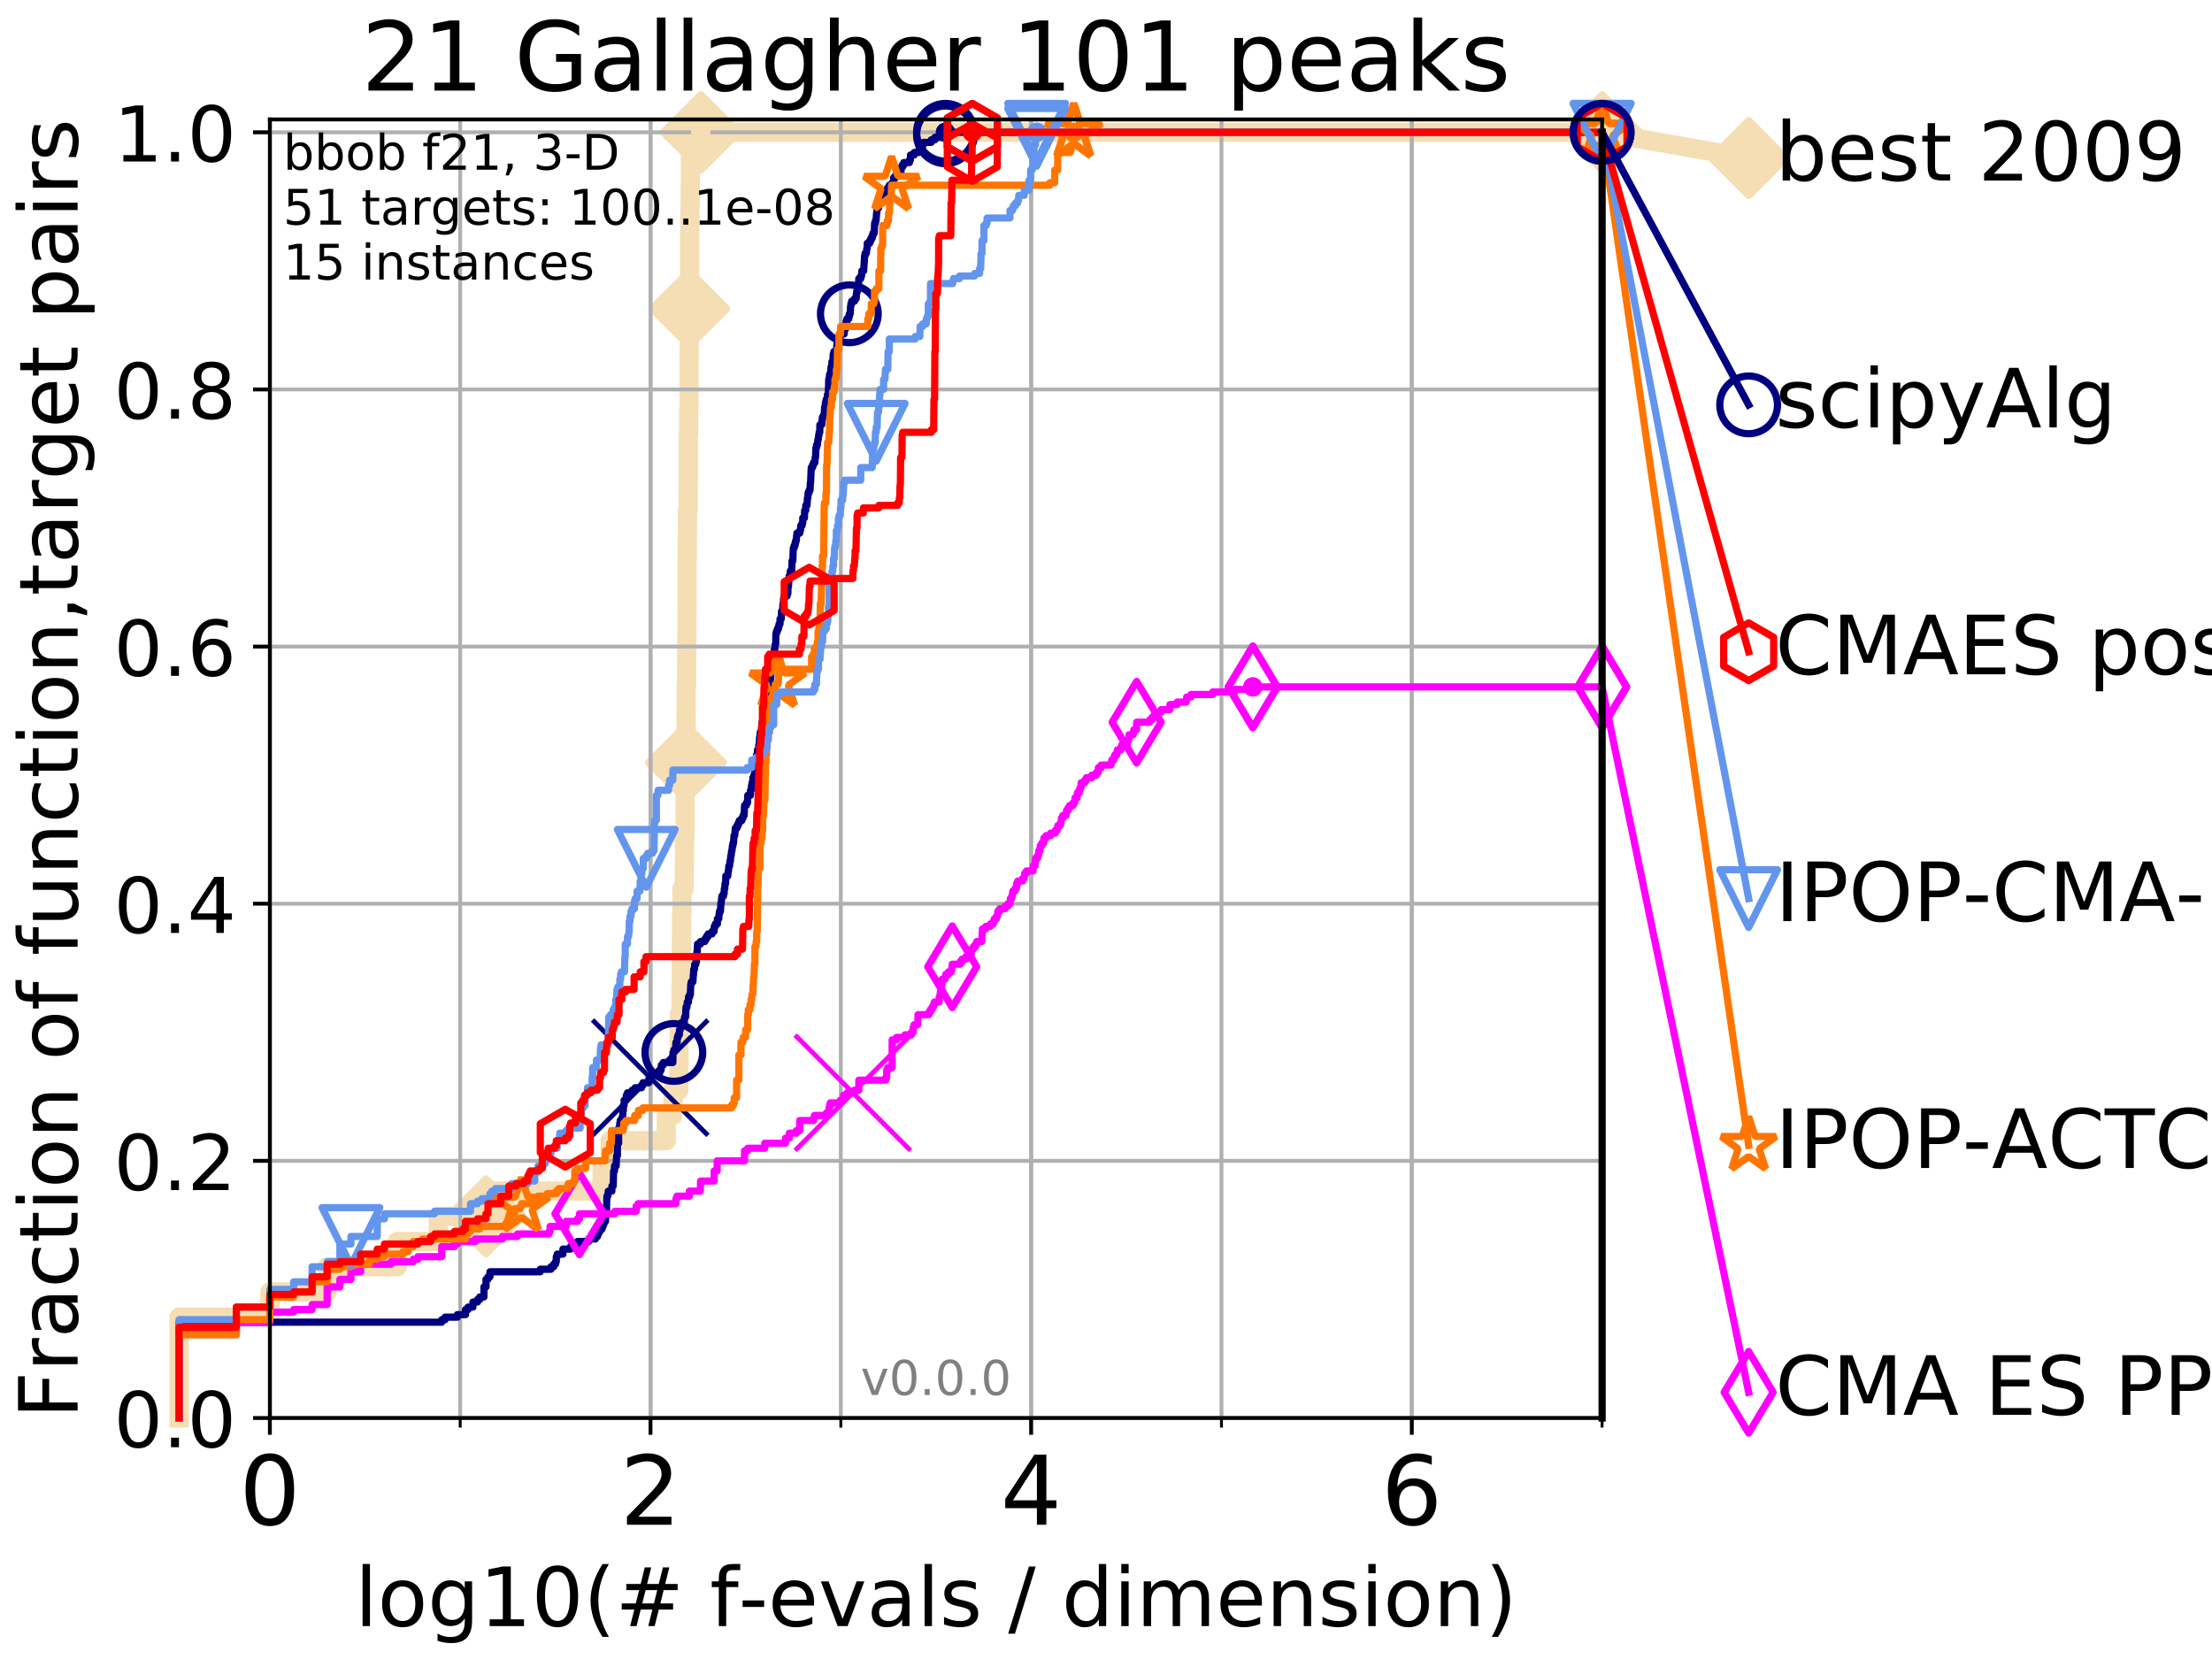 <?xml version="1.0" encoding="utf-8" standalone="no"?>
<!DOCTYPE svg PUBLIC "-//W3C//DTD SVG 1.1//EN"
  "http://www.w3.org/Graphics/SVG/1.1/DTD/svg11.dtd">
<!-- Created with matplotlib (http://matplotlib.org/) -->
<svg height="345pt" version="1.1" viewBox="0 0 460 345" width="460pt" xmlns="http://www.w3.org/2000/svg" xmlns:xlink="http://www.w3.org/1999/xlink">
 <defs>
  <style type="text/css">
*{stroke-linecap:butt;stroke-linejoin:round;}
  </style>
 </defs>
 <g id="figure_1">
  <g id="patch_1">
   <path d="M 0 345.6 
L 460.8 345.6 
L 460.8 0 
L 0 0 
z
" style="fill:#ffffff;"/>
  </g>
  <g id="axes_1">
   <g id="patch_2">
    <path d="M 56.12 294.88 
L 333.168 294.88 
L 333.168 24.84 
L 56.12 24.84 
z
" style="fill:#ffffff;"/>
   </g>
   <g id="line2d_1">
    <path d="M 37.236 294.88 
L 37.236 273.91 
L 56.12 273.91 
L 56.12 268.668 
L 68.034 268.668 
L 68.034 263.425 
L 82.598 263.425 
L 82.598 258.183 
L 91.131 258.183 
L 91.131 252.94 
L 101.068 252.94 
L 101.068 247.698 
L 125.208 247.698 
L 125.208 242.455 
L 126.874 242.455 
L 126.874 237.213 
L 138.553 237.213 
L 138.553 231.97 
L 139.962 231.97 
L 139.962 226.728 
L 141.182 226.728 
L 141.182 221.485 
L 141.223 221.485 
L 141.223 216.243 
L 141.263 216.243 
L 141.263 211 
L 141.624 211 
L 141.624 205.758 
L 141.663 205.758 
L 141.663 200.515 
L 141.703 200.515 
L 141.703 195.273 
L 141.742 195.273 
L 141.742 190.03 
L 141.821 190.03 
L 141.821 184.788 
L 142.284 184.788 
L 142.284 179.546 
L 142.36 179.546 
L 142.36 174.303 
L 142.474 174.303 
L 142.474 163.818 
L 142.549 163.818 
L 142.549 158.576 
L 142.661 158.576 
L 142.661 148.091 
L 142.698 148.091 
L 142.698 142.848 
L 142.773 142.848 
L 142.773 137.606 
L 142.81 137.606 
L 142.81 132.363 
L 142.846 132.363 
L 142.846 127.121 
L 142.883 127.121 
L 142.883 116.636 
L 142.92 116.636 
L 142.92 111.393 
L 142.957 111.393 
L 142.957 106.151 
L 143.103 106.151 
L 143.103 100.908 
L 143.139 100.908 
L 143.139 90.423 
L 143.211 90.423 
L 143.211 85.181 
L 143.284 85.181 
L 143.284 74.696 
L 143.319 74.696 
L 143.319 69.453 
L 143.355 69.453 
L 143.355 64.211 
L 143.391 64.211 
L 143.391 58.969 
L 143.427 58.969 
L 143.427 48.484 
L 143.462 48.484 
L 143.462 43.241 
L 143.533 43.241 
L 143.533 37.999 
L 143.569 37.999 
L 143.569 32.756 
L 145.758 32.756 
L 145.758 27.514 
L 333.168 27.514 
" style="fill:none;stroke:#f5deb3;stroke-linecap:square;stroke-width:4;"/>
   </g>
   <g id="line2d_2">
    <defs>
     <path d="M -0 7.778 
L 7.778 0 
L 0 -7.778 
L -7.778 -0 
z
" id="mfdc2833d68" style="stroke:#f5deb3;stroke-linejoin:miter;stroke-width:1.5;"/>
    </defs>
    <g>
     <use style="fill:#f5deb3;stroke:#f5deb3;stroke-linejoin:miter;stroke-width:1.5;" x="101.068" xlink:href="#mfdc2833d68" y="252.94"/>
     <use style="fill:#f5deb3;stroke:#f5deb3;stroke-linejoin:miter;stroke-width:1.5;" x="142.661" xlink:href="#mfdc2833d68" y="158.576"/>
     <use style="fill:#f5deb3;stroke:#f5deb3;stroke-linejoin:miter;stroke-width:1.5;" x="143.355" xlink:href="#mfdc2833d68" y="64.211"/>
     <use style="fill:#f5deb3;stroke:#f5deb3;stroke-linejoin:miter;stroke-width:1.5;" x="145.758" xlink:href="#mfdc2833d68" y="27.514"/>
     <use style="fill:#f5deb3;stroke:#f5deb3;stroke-linejoin:miter;stroke-width:1.5;" x="145.758" xlink:href="#mfdc2833d68" y="27.514"/>
     <use style="fill:#f5deb3;stroke:#f5deb3;stroke-linejoin:miter;stroke-width:1.5;" x="333.168" xlink:href="#mfdc2833d68" y="27.514"/>
    </g>
   </g>
   <g id="line2d_3">
    <path style="fill:none;stroke:#f5deb3;stroke-linecap:square;stroke-width:4;"/>
    <g/>
   </g>
   <g id="line2d_4">
    <path d="M 333.168 27.514 
L 363.643 32.861 
" style="fill:none;stroke:#f5deb3;stroke-linecap:square;stroke-width:4;"/>
    <g>
     <use style="fill:#f5deb3;stroke:#f5deb3;stroke-linejoin:miter;stroke-width:1.5;" x="333.168" xlink:href="#mfdc2833d68" y="27.514"/>
     <use style="fill:#f5deb3;stroke:#f5deb3;stroke-linejoin:miter;stroke-width:1.5;" x="363.643" xlink:href="#mfdc2833d68" y="32.861"/>
    </g>
   </g>
   <g id="matplotlib.axis_1">
    <g id="xtick_1">
     <g id="line2d_5">
      <path clip-path="url(#p20833cc148)" d="M 56.12 294.88 
L 56.12 24.84 
" style="fill:none;stroke:#b0b0b0;stroke-linecap:square;stroke-width:0.8;"/>
     </g>
     <g id="line2d_6">
      <defs>
       <path d="M 0 0 
L 0 3.5 
" id="ma8c9406f2c" style="stroke:#000000;stroke-width:0.8;"/>
      </defs>
      <g>
       <use style="stroke:#000000;stroke-width:0.8;" x="56.12" xlink:href="#ma8c9406f2c" y="294.88"/>
      </g>
     </g>
     <g id="text_1">
      <!-- 0 -->
      <defs>
       <path d="M 31.781 66.406 
Q 24.172 66.406 20.328 58.906 
Q 16.5 51.422 16.5 36.375 
Q 16.5 21.391 20.328 13.891 
Q 24.172 6.391 31.781 6.391 
Q 39.453 6.391 43.281 13.891 
Q 47.125 21.391 47.125 36.375 
Q 47.125 51.422 43.281 58.906 
Q 39.453 66.406 31.781 66.406 
z
M 31.781 74.219 
Q 44.047 74.219 50.516 64.516 
Q 56.984 54.828 56.984 36.375 
Q 56.984 17.969 50.516 8.266 
Q 44.047 -1.422 31.781 -1.422 
Q 19.531 -1.422 13.062 8.266 
Q 6.594 17.969 6.594 36.375 
Q 6.594 54.828 13.062 64.516 
Q 19.531 74.219 31.781 74.219 
z
" id="DejaVuSans-30"/>
      </defs>
      <g transform="translate(49.758 317.077)scale(0.2 -0.2)">
       <use xlink:href="#DejaVuSans-30"/>
      </g>
     </g>
    </g>
    <g id="xtick_2">
     <g id="line2d_7">
      <path clip-path="url(#p20833cc148)" d="M 135.277 294.88 
L 135.277 24.84 
" style="fill:none;stroke:#b0b0b0;stroke-linecap:square;stroke-width:0.8;"/>
     </g>
     <g id="line2d_8">
      <g>
       <use style="stroke:#000000;stroke-width:0.8;" x="135.277" xlink:href="#ma8c9406f2c" y="294.88"/>
      </g>
     </g>
     <g id="text_2">
      <!-- 2 -->
      <defs>
       <path d="M 19.188 8.297 
L 53.609 8.297 
L 53.609 0 
L 7.328 0 
L 7.328 8.297 
Q 12.938 14.109 22.625 23.891 
Q 32.328 33.688 34.812 36.531 
Q 39.547 41.844 41.422 45.531 
Q 43.312 49.219 43.312 52.781 
Q 43.312 58.594 39.234 62.25 
Q 35.156 65.922 28.609 65.922 
Q 23.969 65.922 18.812 64.312 
Q 13.672 62.703 7.812 59.422 
L 7.812 69.391 
Q 13.766 71.781 18.938 73 
Q 24.125 74.219 28.422 74.219 
Q 39.75 74.219 46.484 68.547 
Q 53.219 62.891 53.219 53.422 
Q 53.219 48.922 51.531 44.891 
Q 49.859 40.875 45.406 35.406 
Q 44.188 33.984 37.641 27.219 
Q 31.109 20.453 19.188 8.297 
z
" id="DejaVuSans-32"/>
      </defs>
      <g transform="translate(128.914 317.077)scale(0.2 -0.2)">
       <use xlink:href="#DejaVuSans-32"/>
      </g>
     </g>
    </g>
    <g id="xtick_3">
     <g id="line2d_9">
      <path clip-path="url(#p20833cc148)" d="M 214.433 294.88 
L 214.433 24.84 
" style="fill:none;stroke:#b0b0b0;stroke-linecap:square;stroke-width:0.8;"/>
     </g>
     <g id="line2d_10">
      <g>
       <use style="stroke:#000000;stroke-width:0.8;" x="214.433" xlink:href="#ma8c9406f2c" y="294.88"/>
      </g>
     </g>
     <g id="text_3">
      <!-- 4 -->
      <defs>
       <path d="M 37.797 64.312 
L 12.891 25.391 
L 37.797 25.391 
z
M 35.203 72.906 
L 47.609 72.906 
L 47.609 25.391 
L 58.016 25.391 
L 58.016 17.188 
L 47.609 17.188 
L 47.609 0 
L 37.797 0 
L 37.797 17.188 
L 4.891 17.188 
L 4.891 26.703 
z
" id="DejaVuSans-34"/>
      </defs>
      <g transform="translate(208.071 317.077)scale(0.2 -0.2)">
       <use xlink:href="#DejaVuSans-34"/>
      </g>
     </g>
    </g>
    <g id="xtick_4">
     <g id="line2d_11">
      <path clip-path="url(#p20833cc148)" d="M 293.59 294.88 
L 293.59 24.84 
" style="fill:none;stroke:#b0b0b0;stroke-linecap:square;stroke-width:0.8;"/>
     </g>
     <g id="line2d_12">
      <g>
       <use style="stroke:#000000;stroke-width:0.8;" x="293.59" xlink:href="#ma8c9406f2c" y="294.88"/>
      </g>
     </g>
     <g id="text_4">
      <!-- 6 -->
      <defs>
       <path d="M 33.016 40.375 
Q 26.375 40.375 22.484 35.828 
Q 18.609 31.297 18.609 23.391 
Q 18.609 15.531 22.484 10.953 
Q 26.375 6.391 33.016 6.391 
Q 39.656 6.391 43.531 10.953 
Q 47.406 15.531 47.406 23.391 
Q 47.406 31.297 43.531 35.828 
Q 39.656 40.375 33.016 40.375 
z
M 52.594 71.297 
L 52.594 62.312 
Q 48.875 64.062 45.094 64.984 
Q 41.312 65.922 37.594 65.922 
Q 27.828 65.922 22.672 59.328 
Q 17.531 52.734 16.797 39.406 
Q 19.672 43.656 24.016 45.922 
Q 28.375 48.188 33.594 48.188 
Q 44.578 48.188 50.953 41.516 
Q 57.328 34.859 57.328 23.391 
Q 57.328 12.156 50.688 5.359 
Q 44.047 -1.422 33.016 -1.422 
Q 20.359 -1.422 13.672 8.266 
Q 6.984 17.969 6.984 36.375 
Q 6.984 53.656 15.188 63.938 
Q 23.391 74.219 37.203 74.219 
Q 40.922 74.219 44.703 73.484 
Q 48.484 72.75 52.594 71.297 
z
" id="DejaVuSans-36"/>
      </defs>
      <g transform="translate(287.227 317.077)scale(0.2 -0.2)">
       <use xlink:href="#DejaVuSans-36"/>
      </g>
     </g>
    </g>
    <g id="xtick_5">
     <g id="line2d_13">
      <path clip-path="url(#p20833cc148)" d="M 56.12 294.88 
L 56.12 24.84 
" style="fill:none;stroke:#b0b0b0;stroke-linecap:square;stroke-width:0.8;"/>
     </g>
     <g id="line2d_14">
      <defs>
       <path d="M 0 0 
L 0 2 
" id="m976ed6ad59" style="stroke:#000000;stroke-width:0.6;"/>
      </defs>
      <g>
       <use style="stroke:#000000;stroke-width:0.6;" x="56.12" xlink:href="#m976ed6ad59" y="294.88"/>
      </g>
     </g>
    </g>
    <g id="xtick_6">
     <g id="line2d_15">
      <path clip-path="url(#p20833cc148)" d="M 95.698 294.88 
L 95.698 24.84 
" style="fill:none;stroke:#b0b0b0;stroke-linecap:square;stroke-width:0.8;"/>
     </g>
     <g id="line2d_16">
      <g>
       <use style="stroke:#000000;stroke-width:0.6;" x="95.698" xlink:href="#m976ed6ad59" y="294.88"/>
      </g>
     </g>
    </g>
    <g id="xtick_7">
     <g id="line2d_17">
      <path clip-path="url(#p20833cc148)" d="M 135.277 294.88 
L 135.277 24.84 
" style="fill:none;stroke:#b0b0b0;stroke-linecap:square;stroke-width:0.8;"/>
     </g>
     <g id="line2d_18">
      <g>
       <use style="stroke:#000000;stroke-width:0.6;" x="135.277" xlink:href="#m976ed6ad59" y="294.88"/>
      </g>
     </g>
    </g>
    <g id="xtick_8">
     <g id="line2d_19">
      <path clip-path="url(#p20833cc148)" d="M 174.855 294.88 
L 174.855 24.84 
" style="fill:none;stroke:#b0b0b0;stroke-linecap:square;stroke-width:0.8;"/>
     </g>
     <g id="line2d_20">
      <g>
       <use style="stroke:#000000;stroke-width:0.6;" x="174.855" xlink:href="#m976ed6ad59" y="294.88"/>
      </g>
     </g>
    </g>
    <g id="xtick_9">
     <g id="line2d_21">
      <path clip-path="url(#p20833cc148)" d="M 214.433 294.88 
L 214.433 24.84 
" style="fill:none;stroke:#b0b0b0;stroke-linecap:square;stroke-width:0.8;"/>
     </g>
     <g id="line2d_22">
      <g>
       <use style="stroke:#000000;stroke-width:0.6;" x="214.433" xlink:href="#m976ed6ad59" y="294.88"/>
      </g>
     </g>
    </g>
    <g id="xtick_10">
     <g id="line2d_23">
      <path clip-path="url(#p20833cc148)" d="M 254.011 294.88 
L 254.011 24.84 
" style="fill:none;stroke:#b0b0b0;stroke-linecap:square;stroke-width:0.8;"/>
     </g>
     <g id="line2d_24">
      <g>
       <use style="stroke:#000000;stroke-width:0.6;" x="254.011" xlink:href="#m976ed6ad59" y="294.88"/>
      </g>
     </g>
    </g>
    <g id="xtick_11">
     <g id="line2d_25">
      <path clip-path="url(#p20833cc148)" d="M 293.59 294.88 
L 293.59 24.84 
" style="fill:none;stroke:#b0b0b0;stroke-linecap:square;stroke-width:0.8;"/>
     </g>
     <g id="line2d_26">
      <g>
       <use style="stroke:#000000;stroke-width:0.6;" x="293.59" xlink:href="#m976ed6ad59" y="294.88"/>
      </g>
     </g>
    </g>
    <g id="xtick_12">
     <g id="line2d_27">
      <path clip-path="url(#p20833cc148)" d="M 333.168 294.88 
L 333.168 24.84 
" style="fill:none;stroke:#b0b0b0;stroke-linecap:square;stroke-width:0.8;"/>
     </g>
     <g id="line2d_28">
      <g>
       <use style="stroke:#000000;stroke-width:0.6;" x="333.168" xlink:href="#m976ed6ad59" y="294.88"/>
      </g>
     </g>
    </g>
    <g id="text_5">
     <!-- log10(# f-evals / dimension) -->
     <defs>
      <path d="M 9.422 75.984 
L 18.406 75.984 
L 18.406 0 
L 9.422 0 
z
" id="DejaVuSans-6c"/>
      <path d="M 30.609 48.391 
Q 23.391 48.391 19.188 42.75 
Q 14.984 37.109 14.984 27.297 
Q 14.984 17.484 19.156 11.844 
Q 23.344 6.203 30.609 6.203 
Q 37.797 6.203 41.984 11.859 
Q 46.188 17.531 46.188 27.297 
Q 46.188 37.016 41.984 42.703 
Q 37.797 48.391 30.609 48.391 
z
M 30.609 56 
Q 42.328 56 49.016 48.375 
Q 55.719 40.766 55.719 27.297 
Q 55.719 13.875 49.016 6.219 
Q 42.328 -1.422 30.609 -1.422 
Q 18.844 -1.422 12.172 6.219 
Q 5.516 13.875 5.516 27.297 
Q 5.516 40.766 12.172 48.375 
Q 18.844 56 30.609 56 
z
" id="DejaVuSans-6f"/>
      <path d="M 45.406 27.984 
Q 45.406 37.75 41.375 43.109 
Q 37.359 48.484 30.078 48.484 
Q 22.859 48.484 18.828 43.109 
Q 14.797 37.75 14.797 27.984 
Q 14.797 18.266 18.828 12.891 
Q 22.859 7.516 30.078 7.516 
Q 37.359 7.516 41.375 12.891 
Q 45.406 18.266 45.406 27.984 
z
M 54.391 6.781 
Q 54.391 -7.172 48.188 -13.984 
Q 42 -20.797 29.203 -20.797 
Q 24.469 -20.797 20.266 -20.094 
Q 16.062 -19.391 12.109 -17.922 
L 12.109 -9.188 
Q 16.062 -11.328 19.922 -12.344 
Q 23.781 -13.375 27.781 -13.375 
Q 36.625 -13.375 41.016 -8.766 
Q 45.406 -4.156 45.406 5.172 
L 45.406 9.625 
Q 42.625 4.781 38.281 2.391 
Q 33.938 0 27.875 0 
Q 17.828 0 11.672 7.656 
Q 5.516 15.328 5.516 27.984 
Q 5.516 40.672 11.672 48.328 
Q 17.828 56 27.875 56 
Q 33.938 56 38.281 53.609 
Q 42.625 51.219 45.406 46.391 
L 45.406 54.688 
L 54.391 54.688 
z
" id="DejaVuSans-67"/>
      <path d="M 12.406 8.297 
L 28.516 8.297 
L 28.516 63.922 
L 10.984 60.406 
L 10.984 69.391 
L 28.422 72.906 
L 38.281 72.906 
L 38.281 8.297 
L 54.391 8.297 
L 54.391 0 
L 12.406 0 
z
" id="DejaVuSans-31"/>
      <path d="M 31 75.875 
Q 24.469 64.656 21.281 53.656 
Q 18.109 42.672 18.109 31.391 
Q 18.109 20.125 21.312 9.062 
Q 24.516 -2 31 -13.188 
L 23.188 -13.188 
Q 15.875 -1.703 12.234 9.375 
Q 8.594 20.453 8.594 31.391 
Q 8.594 42.281 12.203 53.312 
Q 15.828 64.359 23.188 75.875 
z
" id="DejaVuSans-28"/>
      <path d="M 51.125 44 
L 36.922 44 
L 32.812 27.688 
L 47.125 27.688 
z
M 43.797 71.781 
L 38.719 51.516 
L 52.984 51.516 
L 58.109 71.781 
L 65.922 71.781 
L 60.891 51.516 
L 76.125 51.516 
L 76.125 44 
L 58.984 44 
L 54.984 27.688 
L 70.516 27.688 
L 70.516 20.219 
L 53.078 20.219 
L 48 0 
L 40.188 0 
L 45.219 20.219 
L 30.906 20.219 
L 25.875 0 
L 18.016 0 
L 23.094 20.219 
L 7.719 20.219 
L 7.719 27.688 
L 24.906 27.688 
L 29 44 
L 13.281 44 
L 13.281 51.516 
L 30.906 51.516 
L 35.891 71.781 
z
" id="DejaVuSans-23"/>
      <path id="DejaVuSans-20"/>
      <path d="M 37.109 75.984 
L 37.109 68.5 
L 28.516 68.5 
Q 23.688 68.5 21.797 66.547 
Q 19.922 64.594 19.922 59.516 
L 19.922 54.688 
L 34.719 54.688 
L 34.719 47.703 
L 19.922 47.703 
L 19.922 0 
L 10.891 0 
L 10.891 47.703 
L 2.297 47.703 
L 2.297 54.688 
L 10.891 54.688 
L 10.891 58.5 
Q 10.891 67.625 15.141 71.797 
Q 19.391 75.984 28.609 75.984 
z
" id="DejaVuSans-66"/>
      <path d="M 4.891 31.391 
L 31.203 31.391 
L 31.203 23.391 
L 4.891 23.391 
z
" id="DejaVuSans-2d"/>
      <path d="M 56.203 29.594 
L 56.203 25.203 
L 14.891 25.203 
Q 15.484 15.922 20.484 11.062 
Q 25.484 6.203 34.422 6.203 
Q 39.594 6.203 44.453 7.469 
Q 49.312 8.734 54.109 11.281 
L 54.109 2.781 
Q 49.266 0.734 44.188 -0.344 
Q 39.109 -1.422 33.891 -1.422 
Q 20.797 -1.422 13.156 6.188 
Q 5.516 13.812 5.516 26.812 
Q 5.516 40.234 12.766 48.109 
Q 20.016 56 32.328 56 
Q 43.359 56 49.781 48.891 
Q 56.203 41.797 56.203 29.594 
z
M 47.219 32.234 
Q 47.125 39.594 43.094 43.984 
Q 39.062 48.391 32.422 48.391 
Q 24.906 48.391 20.391 44.141 
Q 15.875 39.891 15.188 32.172 
z
" id="DejaVuSans-65"/>
      <path d="M 2.984 54.688 
L 12.5 54.688 
L 29.594 8.797 
L 46.688 54.688 
L 56.203 54.688 
L 35.688 0 
L 23.484 0 
z
" id="DejaVuSans-76"/>
      <path d="M 34.281 27.484 
Q 23.391 27.484 19.188 25 
Q 14.984 22.516 14.984 16.5 
Q 14.984 11.719 18.141 8.906 
Q 21.297 6.109 26.703 6.109 
Q 34.188 6.109 38.703 11.406 
Q 43.219 16.703 43.219 25.484 
L 43.219 27.484 
z
M 52.203 31.203 
L 52.203 0 
L 43.219 0 
L 43.219 8.297 
Q 40.141 3.328 35.547 0.953 
Q 30.953 -1.422 24.312 -1.422 
Q 15.922 -1.422 10.953 3.297 
Q 6 8.016 6 15.922 
Q 6 25.141 12.172 29.828 
Q 18.359 34.516 30.609 34.516 
L 43.219 34.516 
L 43.219 35.406 
Q 43.219 41.609 39.141 45 
Q 35.062 48.391 27.688 48.391 
Q 23 48.391 18.547 47.266 
Q 14.109 46.141 10.016 43.891 
L 10.016 52.203 
Q 14.938 54.109 19.578 55.047 
Q 24.219 56 28.609 56 
Q 40.484 56 46.344 49.844 
Q 52.203 43.703 52.203 31.203 
z
" id="DejaVuSans-61"/>
      <path d="M 44.281 53.078 
L 44.281 44.578 
Q 40.484 46.531 36.375 47.5 
Q 32.281 48.484 27.875 48.484 
Q 21.188 48.484 17.844 46.438 
Q 14.5 44.391 14.5 40.281 
Q 14.5 37.156 16.891 35.375 
Q 19.281 33.594 26.516 31.984 
L 29.594 31.297 
Q 39.156 29.25 43.188 25.516 
Q 47.219 21.781 47.219 15.094 
Q 47.219 7.469 41.188 3.016 
Q 35.156 -1.422 24.609 -1.422 
Q 20.219 -1.422 15.453 -0.562 
Q 10.688 0.297 5.422 2 
L 5.422 11.281 
Q 10.406 8.688 15.234 7.391 
Q 20.062 6.109 24.812 6.109 
Q 31.156 6.109 34.562 8.281 
Q 37.984 10.453 37.984 14.406 
Q 37.984 18.062 35.516 20.016 
Q 33.062 21.969 24.703 23.781 
L 21.578 24.516 
Q 13.234 26.266 9.516 29.906 
Q 5.812 33.547 5.812 39.891 
Q 5.812 47.609 11.281 51.797 
Q 16.75 56 26.812 56 
Q 31.781 56 36.172 55.266 
Q 40.578 54.547 44.281 53.078 
z
" id="DejaVuSans-73"/>
      <path d="M 25.391 72.906 
L 33.688 72.906 
L 8.297 -9.281 
L 0 -9.281 
z
" id="DejaVuSans-2f"/>
      <path d="M 45.406 46.391 
L 45.406 75.984 
L 54.391 75.984 
L 54.391 0 
L 45.406 0 
L 45.406 8.203 
Q 42.578 3.328 38.25 0.953 
Q 33.938 -1.422 27.875 -1.422 
Q 17.969 -1.422 11.734 6.484 
Q 5.516 14.406 5.516 27.297 
Q 5.516 40.188 11.734 48.094 
Q 17.969 56 27.875 56 
Q 33.938 56 38.25 53.625 
Q 42.578 51.266 45.406 46.391 
z
M 14.797 27.297 
Q 14.797 17.391 18.875 11.75 
Q 22.953 6.109 30.078 6.109 
Q 37.203 6.109 41.297 11.75 
Q 45.406 17.391 45.406 27.297 
Q 45.406 37.203 41.297 42.844 
Q 37.203 48.484 30.078 48.484 
Q 22.953 48.484 18.875 42.844 
Q 14.797 37.203 14.797 27.297 
z
" id="DejaVuSans-64"/>
      <path d="M 9.422 54.688 
L 18.406 54.688 
L 18.406 0 
L 9.422 0 
z
M 9.422 75.984 
L 18.406 75.984 
L 18.406 64.594 
L 9.422 64.594 
z
" id="DejaVuSans-69"/>
      <path d="M 52 44.188 
Q 55.375 50.25 60.062 53.125 
Q 64.75 56 71.094 56 
Q 79.641 56 84.281 50.016 
Q 88.922 44.047 88.922 33.016 
L 88.922 0 
L 79.891 0 
L 79.891 32.719 
Q 79.891 40.578 77.094 44.375 
Q 74.312 48.188 68.609 48.188 
Q 61.625 48.188 57.562 43.547 
Q 53.516 38.922 53.516 30.906 
L 53.516 0 
L 44.484 0 
L 44.484 32.719 
Q 44.484 40.625 41.703 44.406 
Q 38.922 48.188 33.109 48.188 
Q 26.219 48.188 22.156 43.531 
Q 18.109 38.875 18.109 30.906 
L 18.109 0 
L 9.078 0 
L 9.078 54.688 
L 18.109 54.688 
L 18.109 46.188 
Q 21.188 51.219 25.484 53.609 
Q 29.781 56 35.688 56 
Q 41.656 56 45.828 52.969 
Q 50 49.953 52 44.188 
z
" id="DejaVuSans-6d"/>
      <path d="M 54.891 33.016 
L 54.891 0 
L 45.906 0 
L 45.906 32.719 
Q 45.906 40.484 42.875 44.328 
Q 39.844 48.188 33.797 48.188 
Q 26.516 48.188 22.312 43.547 
Q 18.109 38.922 18.109 30.906 
L 18.109 0 
L 9.078 0 
L 9.078 54.688 
L 18.109 54.688 
L 18.109 46.188 
Q 21.344 51.125 25.703 53.562 
Q 30.078 56 35.797 56 
Q 45.219 56 50.047 50.172 
Q 54.891 44.344 54.891 33.016 
z
" id="DejaVuSans-6e"/>
      <path d="M 8.016 75.875 
L 15.828 75.875 
Q 23.141 64.359 26.781 53.312 
Q 30.422 42.281 30.422 31.391 
Q 30.422 20.453 26.781 9.375 
Q 23.141 -1.703 15.828 -13.188 
L 8.016 -13.188 
Q 14.5 -2 17.703 9.062 
Q 20.906 20.125 20.906 31.391 
Q 20.906 42.672 17.703 53.656 
Q 14.5 64.656 8.016 75.875 
z
" id="DejaVuSans-29"/>
     </defs>
     <g transform="translate(73.803 338.154)scale(0.17 -0.17)">
      <use xlink:href="#DejaVuSans-6c"/>
      <use x="27.783" xlink:href="#DejaVuSans-6f"/>
      <use x="88.965" xlink:href="#DejaVuSans-67"/>
      <use x="152.441" xlink:href="#DejaVuSans-31"/>
      <use x="216.064" xlink:href="#DejaVuSans-30"/>
      <use x="279.688" xlink:href="#DejaVuSans-28"/>
      <use x="318.701" xlink:href="#DejaVuSans-23"/>
      <use x="402.49" xlink:href="#DejaVuSans-20"/>
      <use x="434.277" xlink:href="#DejaVuSans-66"/>
      <use x="469.404" xlink:href="#DejaVuSans-2d"/>
      <use x="505.488" xlink:href="#DejaVuSans-65"/>
      <use x="567.012" xlink:href="#DejaVuSans-76"/>
      <use x="626.191" xlink:href="#DejaVuSans-61"/>
      <use x="687.471" xlink:href="#DejaVuSans-6c"/>
      <use x="715.254" xlink:href="#DejaVuSans-73"/>
      <use x="767.354" xlink:href="#DejaVuSans-20"/>
      <use x="799.141" xlink:href="#DejaVuSans-2f"/>
      <use x="832.832" xlink:href="#DejaVuSans-20"/>
      <use x="864.619" xlink:href="#DejaVuSans-64"/>
      <use x="928.096" xlink:href="#DejaVuSans-69"/>
      <use x="955.879" xlink:href="#DejaVuSans-6d"/>
      <use x="1053.291" xlink:href="#DejaVuSans-65"/>
      <use x="1114.814" xlink:href="#DejaVuSans-6e"/>
      <use x="1178.193" xlink:href="#DejaVuSans-73"/>
      <use x="1230.293" xlink:href="#DejaVuSans-69"/>
      <use x="1258.076" xlink:href="#DejaVuSans-6f"/>
      <use x="1319.258" xlink:href="#DejaVuSans-6e"/>
      <use x="1382.637" xlink:href="#DejaVuSans-29"/>
     </g>
    </g>
   </g>
   <g id="matplotlib.axis_2">
    <g id="ytick_1">
     <g id="line2d_29">
      <path clip-path="url(#p20833cc148)" d="M 56.12 294.88 
L 333.168 294.88 
" style="fill:none;stroke:#b0b0b0;stroke-linecap:square;stroke-width:0.8;"/>
     </g>
     <g id="line2d_30">
      <defs>
       <path d="M 0 0 
L -3.5 0 
" id="m37427fc347" style="stroke:#000000;stroke-width:0.8;"/>
      </defs>
      <g>
       <use style="stroke:#000000;stroke-width:0.8;" x="56.12" xlink:href="#m37427fc347" y="294.88"/>
      </g>
     </g>
     <g id="text_6">
      <!-- 0.0 -->
      <defs>
       <path d="M 10.688 12.406 
L 21 12.406 
L 21 0 
L 10.688 0 
z
" id="DejaVuSans-2e"/>
      </defs>
      <g transform="translate(23.675 300.959)scale(0.16 -0.16)">
       <use xlink:href="#DejaVuSans-30"/>
       <use x="63.623" xlink:href="#DejaVuSans-2e"/>
       <use x="95.41" xlink:href="#DejaVuSans-30"/>
      </g>
     </g>
    </g>
    <g id="ytick_2">
     <g id="line2d_31">
      <path clip-path="url(#p20833cc148)" d="M 56.12 241.407 
L 333.168 241.407 
" style="fill:none;stroke:#b0b0b0;stroke-linecap:square;stroke-width:0.8;"/>
     </g>
     <g id="line2d_32">
      <g>
       <use style="stroke:#000000;stroke-width:0.8;" x="56.12" xlink:href="#m37427fc347" y="241.407"/>
      </g>
     </g>
     <g id="text_7">
      <!-- 0.2 -->
      <g transform="translate(23.675 247.485)scale(0.16 -0.16)">
       <use xlink:href="#DejaVuSans-30"/>
       <use x="63.623" xlink:href="#DejaVuSans-2e"/>
       <use x="95.41" xlink:href="#DejaVuSans-32"/>
      </g>
     </g>
    </g>
    <g id="ytick_3">
     <g id="line2d_33">
      <path clip-path="url(#p20833cc148)" d="M 56.12 187.933 
L 333.168 187.933 
" style="fill:none;stroke:#b0b0b0;stroke-linecap:square;stroke-width:0.8;"/>
     </g>
     <g id="line2d_34">
      <g>
       <use style="stroke:#000000;stroke-width:0.8;" x="56.12" xlink:href="#m37427fc347" y="187.933"/>
      </g>
     </g>
     <g id="text_8">
      <!-- 0.4 -->
      <g transform="translate(23.675 194.012)scale(0.16 -0.16)">
       <use xlink:href="#DejaVuSans-30"/>
       <use x="63.623" xlink:href="#DejaVuSans-2e"/>
       <use x="95.41" xlink:href="#DejaVuSans-34"/>
      </g>
     </g>
    </g>
    <g id="ytick_4">
     <g id="line2d_35">
      <path clip-path="url(#p20833cc148)" d="M 56.12 134.46 
L 333.168 134.46 
" style="fill:none;stroke:#b0b0b0;stroke-linecap:square;stroke-width:0.8;"/>
     </g>
     <g id="line2d_36">
      <g>
       <use style="stroke:#000000;stroke-width:0.8;" x="56.12" xlink:href="#m37427fc347" y="134.46"/>
      </g>
     </g>
     <g id="text_9">
      <!-- 0.6 -->
      <g transform="translate(23.675 140.539)scale(0.16 -0.16)">
       <use xlink:href="#DejaVuSans-30"/>
       <use x="63.623" xlink:href="#DejaVuSans-2e"/>
       <use x="95.41" xlink:href="#DejaVuSans-36"/>
      </g>
     </g>
    </g>
    <g id="ytick_5">
     <g id="line2d_37">
      <path clip-path="url(#p20833cc148)" d="M 56.12 80.987 
L 333.168 80.987 
" style="fill:none;stroke:#b0b0b0;stroke-linecap:square;stroke-width:0.8;"/>
     </g>
     <g id="line2d_38">
      <g>
       <use style="stroke:#000000;stroke-width:0.8;" x="56.12" xlink:href="#m37427fc347" y="80.987"/>
      </g>
     </g>
     <g id="text_10">
      <!-- 0.8 -->
      <defs>
       <path d="M 31.781 34.625 
Q 24.75 34.625 20.719 30.859 
Q 16.703 27.094 16.703 20.516 
Q 16.703 13.922 20.719 10.156 
Q 24.75 6.391 31.781 6.391 
Q 38.812 6.391 42.859 10.172 
Q 46.922 13.969 46.922 20.516 
Q 46.922 27.094 42.891 30.859 
Q 38.875 34.625 31.781 34.625 
z
M 21.922 38.812 
Q 15.578 40.375 12.031 44.719 
Q 8.5 49.078 8.5 55.328 
Q 8.5 64.062 14.719 69.141 
Q 20.953 74.219 31.781 74.219 
Q 42.672 74.219 48.875 69.141 
Q 55.078 64.062 55.078 55.328 
Q 55.078 49.078 51.531 44.719 
Q 48 40.375 41.703 38.812 
Q 48.828 37.156 52.797 32.312 
Q 56.781 27.484 56.781 20.516 
Q 56.781 9.906 50.312 4.234 
Q 43.844 -1.422 31.781 -1.422 
Q 19.734 -1.422 13.25 4.234 
Q 6.781 9.906 6.781 20.516 
Q 6.781 27.484 10.781 32.312 
Q 14.797 37.156 21.922 38.812 
z
M 18.312 54.391 
Q 18.312 48.734 21.844 45.562 
Q 25.391 42.391 31.781 42.391 
Q 38.141 42.391 41.719 45.562 
Q 45.312 48.734 45.312 54.391 
Q 45.312 60.062 41.719 63.234 
Q 38.141 66.406 31.781 66.406 
Q 25.391 66.406 21.844 63.234 
Q 18.312 60.062 18.312 54.391 
z
" id="DejaVuSans-38"/>
      </defs>
      <g transform="translate(23.675 87.066)scale(0.16 -0.16)">
       <use xlink:href="#DejaVuSans-30"/>
       <use x="63.623" xlink:href="#DejaVuSans-2e"/>
       <use x="95.41" xlink:href="#DejaVuSans-38"/>
      </g>
     </g>
    </g>
    <g id="ytick_6">
     <g id="line2d_39">
      <path clip-path="url(#p20833cc148)" d="M 56.12 27.514 
L 333.168 27.514 
" style="fill:none;stroke:#b0b0b0;stroke-linecap:square;stroke-width:0.8;"/>
     </g>
     <g id="line2d_40">
      <g>
       <use style="stroke:#000000;stroke-width:0.8;" x="56.12" xlink:href="#m37427fc347" y="27.514"/>
      </g>
     </g>
     <g id="text_11">
      <!-- 1.0 -->
      <g transform="translate(23.675 33.592)scale(0.16 -0.16)">
       <use xlink:href="#DejaVuSans-31"/>
       <use x="63.623" xlink:href="#DejaVuSans-2e"/>
       <use x="95.41" xlink:href="#DejaVuSans-30"/>
      </g>
     </g>
    </g>
    <g id="text_12">
     <!-- Fraction of function,target pairs -->
     <defs>
      <path d="M 9.812 72.906 
L 51.703 72.906 
L 51.703 64.594 
L 19.672 64.594 
L 19.672 43.109 
L 48.578 43.109 
L 48.578 34.812 
L 19.672 34.812 
L 19.672 0 
L 9.812 0 
z
" id="DejaVuSans-46"/>
      <path d="M 41.109 46.297 
Q 39.594 47.172 37.812 47.578 
Q 36.031 48 33.891 48 
Q 26.266 48 22.188 43.047 
Q 18.109 38.094 18.109 28.812 
L 18.109 0 
L 9.078 0 
L 9.078 54.688 
L 18.109 54.688 
L 18.109 46.188 
Q 20.953 51.172 25.484 53.578 
Q 30.031 56 36.531 56 
Q 37.453 56 38.578 55.875 
Q 39.703 55.766 41.062 55.516 
z
" id="DejaVuSans-72"/>
      <path d="M 48.781 52.594 
L 48.781 44.188 
Q 44.969 46.297 41.141 47.344 
Q 37.312 48.391 33.406 48.391 
Q 24.656 48.391 19.812 42.844 
Q 14.984 37.312 14.984 27.297 
Q 14.984 17.281 19.812 11.734 
Q 24.656 6.203 33.406 6.203 
Q 37.312 6.203 41.141 7.25 
Q 44.969 8.297 48.781 10.406 
L 48.781 2.094 
Q 45.016 0.344 40.984 -0.531 
Q 36.969 -1.422 32.422 -1.422 
Q 20.062 -1.422 12.781 6.344 
Q 5.516 14.109 5.516 27.297 
Q 5.516 40.672 12.859 48.328 
Q 20.219 56 33.016 56 
Q 37.156 56 41.109 55.141 
Q 45.062 54.297 48.781 52.594 
z
" id="DejaVuSans-63"/>
      <path d="M 18.312 70.219 
L 18.312 54.688 
L 36.812 54.688 
L 36.812 47.703 
L 18.312 47.703 
L 18.312 18.016 
Q 18.312 11.328 20.141 9.422 
Q 21.969 7.516 27.594 7.516 
L 36.812 7.516 
L 36.812 0 
L 27.594 0 
Q 17.188 0 13.234 3.875 
Q 9.281 7.766 9.281 18.016 
L 9.281 47.703 
L 2.688 47.703 
L 2.688 54.688 
L 9.281 54.688 
L 9.281 70.219 
z
" id="DejaVuSans-74"/>
      <path d="M 8.5 21.578 
L 8.5 54.688 
L 17.484 54.688 
L 17.484 21.922 
Q 17.484 14.156 20.5 10.266 
Q 23.531 6.391 29.594 6.391 
Q 36.859 6.391 41.078 11.031 
Q 45.312 15.672 45.312 23.688 
L 45.312 54.688 
L 54.297 54.688 
L 54.297 0 
L 45.312 0 
L 45.312 8.406 
Q 42.047 3.422 37.719 1 
Q 33.406 -1.422 27.688 -1.422 
Q 18.266 -1.422 13.375 4.438 
Q 8.5 10.297 8.5 21.578 
z
M 31.109 56 
z
" id="DejaVuSans-75"/>
      <path d="M 11.719 12.406 
L 22.016 12.406 
L 22.016 4 
L 14.016 -11.625 
L 7.719 -11.625 
L 11.719 4 
z
" id="DejaVuSans-2c"/>
      <path d="M 18.109 8.203 
L 18.109 -20.797 
L 9.078 -20.797 
L 9.078 54.688 
L 18.109 54.688 
L 18.109 46.391 
Q 20.953 51.266 25.266 53.625 
Q 29.594 56 35.594 56 
Q 45.562 56 51.781 48.094 
Q 58.016 40.188 58.016 27.297 
Q 58.016 14.406 51.781 6.484 
Q 45.562 -1.422 35.594 -1.422 
Q 29.594 -1.422 25.266 0.953 
Q 20.953 3.328 18.109 8.203 
z
M 48.688 27.297 
Q 48.688 37.203 44.609 42.844 
Q 40.531 48.484 33.406 48.484 
Q 26.266 48.484 22.188 42.844 
Q 18.109 37.203 18.109 27.297 
Q 18.109 17.391 22.188 11.75 
Q 26.266 6.109 33.406 6.109 
Q 40.531 6.109 44.609 11.75 
Q 48.688 17.391 48.688 27.297 
z
" id="DejaVuSans-70"/>
     </defs>
     <g transform="translate(16.14 294.999)rotate(-90)scale(0.17 -0.17)">
      <use xlink:href="#DejaVuSans-46"/>
      <use x="57.41" xlink:href="#DejaVuSans-72"/>
      <use x="98.523" xlink:href="#DejaVuSans-61"/>
      <use x="159.803" xlink:href="#DejaVuSans-63"/>
      <use x="214.783" xlink:href="#DejaVuSans-74"/>
      <use x="253.992" xlink:href="#DejaVuSans-69"/>
      <use x="281.775" xlink:href="#DejaVuSans-6f"/>
      <use x="342.957" xlink:href="#DejaVuSans-6e"/>
      <use x="406.336" xlink:href="#DejaVuSans-20"/>
      <use x="438.123" xlink:href="#DejaVuSans-6f"/>
      <use x="499.305" xlink:href="#DejaVuSans-66"/>
      <use x="534.51" xlink:href="#DejaVuSans-20"/>
      <use x="566.297" xlink:href="#DejaVuSans-66"/>
      <use x="601.502" xlink:href="#DejaVuSans-75"/>
      <use x="664.881" xlink:href="#DejaVuSans-6e"/>
      <use x="728.26" xlink:href="#DejaVuSans-63"/>
      <use x="783.24" xlink:href="#DejaVuSans-74"/>
      <use x="822.449" xlink:href="#DejaVuSans-69"/>
      <use x="850.232" xlink:href="#DejaVuSans-6f"/>
      <use x="911.414" xlink:href="#DejaVuSans-6e"/>
      <use x="974.793" xlink:href="#DejaVuSans-2c"/>
      <use x="1006.58" xlink:href="#DejaVuSans-74"/>
      <use x="1045.789" xlink:href="#DejaVuSans-61"/>
      <use x="1107.068" xlink:href="#DejaVuSans-72"/>
      <use x="1148.166" xlink:href="#DejaVuSans-67"/>
      <use x="1211.643" xlink:href="#DejaVuSans-65"/>
      <use x="1273.166" xlink:href="#DejaVuSans-74"/>
      <use x="1312.375" xlink:href="#DejaVuSans-20"/>
      <use x="1344.162" xlink:href="#DejaVuSans-70"/>
      <use x="1407.639" xlink:href="#DejaVuSans-61"/>
      <use x="1468.918" xlink:href="#DejaVuSans-69"/>
      <use x="1496.701" xlink:href="#DejaVuSans-72"/>
      <use x="1537.814" xlink:href="#DejaVuSans-73"/>
     </g>
    </g>
   </g>
   <g id="line2d_41">
    <defs>
     <path d="M 0 1.5 
C 0.398 1.5 0.779 1.342 1.061 1.061 
C 1.342 0.779 1.5 0.398 1.5 0 
C 1.5 -0.398 1.342 -0.779 1.061 -1.061 
C 0.779 -1.342 0.398 -1.5 0 -1.5 
C -0.398 -1.5 -0.779 -1.342 -1.061 -1.061 
C -1.342 -0.779 -1.5 -0.398 -1.5 0 
C -1.5 0.398 -1.342 0.779 -1.061 1.061 
C -0.779 1.342 -0.398 1.5 0 1.5 
z
" id="m3dd0504d43" style="stroke:#f5deb3;"/>
    </defs>
    <g>
     <use style="fill:#f5deb3;stroke:#f5deb3;" x="145.758" xlink:href="#m3dd0504d43" y="27.514"/>
     <use style="fill:#f5deb3;stroke:#f5deb3;" x="145.758" xlink:href="#m3dd0504d43" y="27.514"/>
    </g>
   </g>
   <g id="line2d_42">
    <defs>
     <path d="M 0 1.5 
C 0.398 1.5 0.779 1.342 1.061 1.061 
C 1.342 0.779 1.5 0.398 1.5 0 
C 1.5 -0.398 1.342 -0.779 1.061 -1.061 
C 0.779 -1.342 0.398 -1.5 0 -1.5 
C -0.398 -1.5 -0.779 -1.342 -1.061 -1.061 
C -1.342 -0.779 -1.5 -0.398 -1.5 0 
C -1.5 0.398 -1.342 0.779 -1.061 1.061 
C -0.779 1.342 -0.398 1.5 0 1.5 
z
" id="m5566b6f8e2" style="stroke:#000080;"/>
    </defs>
    <g>
     <use style="fill:#000080;stroke:#000080;" x="196.613" xlink:href="#m5566b6f8e2" y="27.514"/>
     <use style="fill:#000080;stroke:#000080;" x="196.613" xlink:href="#m5566b6f8e2" y="27.514"/>
    </g>
   </g>
   <g id="line2d_43">
    <path d="M 37.236 294.88 
L 37.236 274.959 
L 91.863 274.959 
L 91.863 274.434 
L 92.564 274.434 
L 92.564 273.91 
L 95.116 273.91 
L 95.116 273.386 
L 96.808 273.386 
L 96.808 272.337 
L 97.337 272.337 
L 97.337 271.813 
L 98.348 271.813 
L 98.348 270.765 
L 99.303 270.765 
L 99.303 270.24 
L 99.761 270.24 
L 99.761 269.716 
L 100.643 269.716 
L 100.643 267.619 
L 101.068 267.619 
L 101.068 266.046 
L 101.482 266.046 
L 101.482 265.522 
L 101.886 265.522 
L 101.886 264.474 
L 112.341 264.474 
L 112.341 263.949 
L 114.582 263.949 
L 114.582 263.425 
L 115.146 263.425 
L 115.146 262.901 
L 115.511 262.901 
L 115.511 262.377 
L 115.691 262.377 
L 115.691 261.328 
L 115.869 261.328 
L 115.869 260.804 
L 117.067 260.804 
L 117.067 259.755 
L 118.645 259.755 
L 118.645 259.231 
L 119.811 259.231 
L 119.811 258.707 
L 120.09 258.707 
L 120.09 258.183 
L 122.42 258.183 
L 122.42 257.658 
L 123.815 257.658 
L 123.815 257.134 
L 124.255 257.134 
L 124.255 256.61 
L 124.472 256.61 
L 124.472 256.086 
L 124.791 256.086 
L 124.791 255.561 
L 125.208 255.561 
L 125.208 255.037 
L 125.412 255.037 
L 125.412 254.513 
L 125.615 254.513 
L 125.615 253.989 
L 125.913 253.989 
L 126.012 251.892 
L 126.11 251.892 
L 126.207 248.746 
L 126.4 248.746 
L 126.496 247.698 
L 127.244 247.698 
L 127.244 246.649 
L 127.516 246.649 
L 127.606 243.504 
L 127.784 243.504 
L 127.784 242.455 
L 128.134 242.455 
L 128.221 240.358 
L 128.393 240.358 
L 128.393 237.737 
L 128.648 237.737 
L 128.648 234.592 
L 128.815 234.592 
L 128.898 233.543 
L 128.981 233.543 
L 128.981 233.019 
L 129.309 233.019 
L 129.309 232.495 
L 129.47 232.495 
L 129.55 230.922 
L 129.63 230.922 
L 129.63 229.873 
L 129.788 229.873 
L 129.788 228.825 
L 130.178 228.825 
L 130.255 227.776 
L 130.484 227.776 
L 130.484 227.252 
L 131.441 227.252 
L 131.441 226.728 
L 132.074 226.728 
L 132.074 226.204 
L 133.402 226.204 
L 133.402 225.679 
L 133.718 225.679 
L 133.718 225.155 
L 134.929 225.155 
L 134.988 224.107 
L 135.334 224.107 
L 135.334 223.582 
L 136.863 223.582 
L 136.863 223.058 
L 137.225 223.058 
L 137.225 222.534 
L 137.478 222.534 
L 137.529 221.485 
L 137.926 221.485 
L 137.926 220.961 
L 139.918 220.961 
L 139.962 218.864 
L 140.135 218.864 
L 140.135 218.34 
L 140.477 218.34 
L 140.562 216.767 
L 140.813 216.767 
L 140.854 215.719 
L 141.019 215.719 
L 141.019 215.194 
L 141.263 215.194 
L 141.304 214.146 
L 141.465 214.146 
L 141.544 213.097 
L 141.821 213.097 
L 141.821 212.573 
L 142.284 212.573 
L 142.36 211.525 
L 142.549 211.525 
L 142.624 209.952 
L 142.661 209.952 
L 142.661 209.428 
L 142.846 209.428 
L 142.92 208.379 
L 143.175 208.379 
L 143.175 207.331 
L 143.427 207.331 
L 143.427 206.806 
L 143.569 206.806 
L 143.639 204.709 
L 143.745 204.709 
L 143.745 204.185 
L 144.091 204.185 
L 144.194 202.612 
L 144.228 202.612 
L 144.262 201.564 
L 144.431 201.564 
L 144.465 200.515 
L 144.698 200.515 
L 144.698 199.991 
L 144.83 199.991 
L 144.928 197.894 
L 144.994 197.894 
L 145.059 196.321 
L 145.664 196.321 
L 145.664 195.797 
L 146.578 195.797 
L 146.578 195.273 
L 146.902 195.273 
L 146.902 194.749 
L 147.248 194.749 
L 147.248 194.224 
L 148.084 194.224 
L 148.084 193.7 
L 148.487 193.7 
L 148.54 192.652 
L 148.777 192.652 
L 148.777 192.127 
L 149.19 192.127 
L 149.19 191.079 
L 149.468 191.079 
L 149.543 190.03 
L 149.618 190.03 
L 149.618 189.506 
L 149.816 189.506 
L 149.914 187.933 
L 149.963 187.933 
L 150.06 186.885 
L 150.108 186.885 
L 150.108 186.361 
L 150.444 186.361 
L 150.444 185.836 
L 150.585 185.836 
L 150.632 184.788 
L 150.726 184.788 
L 150.772 183.739 
L 150.888 183.739 
L 150.934 182.167 
L 151.344 182.167 
L 151.434 181.118 
L 151.501 181.118 
L 151.568 180.07 
L 151.723 180.07 
L 151.81 179.021 
L 151.898 179.021 
L 151.963 177.973 
L 152.05 177.973 
L 152.136 176.924 
L 152.221 176.924 
L 152.307 175.876 
L 152.413 175.876 
L 152.413 175.352 
L 152.539 175.352 
L 152.644 173.779 
L 152.789 173.779 
L 152.872 172.73 
L 152.913 172.73 
L 152.913 172.206 
L 153.258 172.206 
L 153.258 171.682 
L 153.518 171.682 
L 153.518 171.158 
L 153.735 171.158 
L 153.735 170.633 
L 154.274 170.633 
L 154.274 170.109 
L 154.519 170.109 
L 154.519 169.585 
L 154.742 169.585 
L 154.834 167.488 
L 155.216 167.488 
L 155.216 166.964 
L 155.448 166.964 
L 155.501 165.391 
L 156.074 165.391 
L 156.074 164.342 
L 156.21 164.342 
L 156.295 163.294 
L 156.396 163.294 
L 156.396 162.77 
L 156.529 162.77 
L 156.563 161.721 
L 156.777 161.721 
L 156.777 161.197 
L 156.908 161.197 
L 157.005 159.1 
L 157.102 159.1 
L 157.102 158.576 
L 157.23 158.576 
L 157.326 157.003 
L 157.484 157.003 
L 157.531 155.954 
L 157.765 155.954 
L 157.796 154.906 
L 157.888 154.906 
L 157.965 153.333 
L 158.026 153.333 
L 158.102 152.285 
L 158.329 152.285 
L 158.388 151.236 
L 158.448 151.236 
L 158.463 150.188 
L 158.626 150.188 
L 158.714 148.091 
L 158.743 148.091 
L 158.743 147.566 
L 159.076 147.566 
L 159.105 146.518 
L 159.219 146.518 
L 159.219 145.994 
L 159.347 145.994 
L 159.445 144.945 
L 159.71 144.945 
L 159.738 143.897 
L 159.862 143.897 
L 159.862 143.372 
L 160.08 143.372 
L 160.147 141.275 
L 160.255 141.275 
L 160.348 139.703 
L 160.454 139.703 
L 160.547 138.13 
L 160.639 138.13 
L 160.678 137.081 
L 160.782 137.081 
L 160.886 136.033 
L 160.989 136.033 
L 161.04 134.984 
L 161.13 134.984 
L 161.231 133.936 
L 161.32 133.936 
L 161.345 131.839 
L 161.457 131.839 
L 161.457 131.315 
L 161.656 131.315 
L 161.656 130.79 
L 161.877 130.79 
L 161.877 130.266 
L 162.011 130.266 
L 162.011 129.742 
L 162.215 129.742 
L 162.215 128.693 
L 162.464 128.693 
L 162.523 127.121 
L 162.733 127.121 
L 162.837 125.548 
L 162.918 125.548 
L 162.952 124.499 
L 163.043 124.499 
L 163.043 123.975 
L 163.659 123.975 
L 163.659 123.451 
L 163.845 123.451 
L 163.888 121.878 
L 163.975 121.878 
L 164.071 120.306 
L 164.114 120.306 
L 164.114 119.781 
L 164.253 119.781 
L 164.359 118.733 
L 164.652 118.733 
L 164.714 116.636 
L 164.878 116.636 
L 164.97 114.015 
L 165.132 114.015 
L 165.132 113.49 
L 165.333 113.49 
L 165.333 112.966 
L 165.452 112.966 
L 165.452 112.442 
L 165.59 112.442 
L 165.669 111.393 
L 165.727 111.393 
L 165.727 110.869 
L 166.312 110.869 
L 166.312 110.345 
L 166.452 110.345 
L 166.527 109.296 
L 166.804 109.296 
L 166.804 108.772 
L 166.931 108.772 
L 166.931 107.724 
L 167.282 107.724 
L 167.335 106.151 
L 167.556 106.151 
L 167.556 105.102 
L 167.825 105.102 
L 167.911 103.53 
L 168.014 103.53 
L 168.039 102.481 
L 168.251 102.481 
L 168.251 101.957 
L 168.452 101.957 
L 168.518 100.384 
L 168.568 100.384 
L 168.675 97.763 
L 168.7 97.763 
L 168.7 97.239 
L 168.96 97.239 
L 168.96 96.714 
L 169.168 96.714 
L 169.168 96.19 
L 169.469 96.19 
L 169.516 95.142 
L 169.594 95.142 
L 169.695 93.045 
L 169.818 93.045 
L 169.818 92.52 
L 169.979 92.52 
L 170.085 91.472 
L 170.153 91.472 
L 170.258 90.423 
L 170.34 90.423 
L 170.34 89.899 
L 170.474 89.899 
L 170.503 88.326 
L 170.89 88.326 
L 170.955 87.278 
L 171.019 87.278 
L 171.019 86.754 
L 171.289 86.754 
L 171.289 86.229 
L 171.409 86.229 
L 171.486 84.657 
L 171.576 84.657 
L 171.666 83.608 
L 171.796 83.608 
L 171.796 83.084 
L 172.068 83.084 
L 172.082 82.035 
L 172.256 82.035 
L 172.336 78.89 
L 172.422 78.89 
L 172.514 77.841 
L 172.703 77.841 
L 172.768 76.793 
L 172.826 76.793 
L 172.826 76.269 
L 172.974 76.269 
L 172.999 75.22 
L 173.19 75.22 
L 173.278 73.647 
L 173.415 73.647 
L 173.415 73.123 
L 173.949 73.123 
L 174.045 71.55 
L 174.147 71.55 
L 174.147 71.026 
L 174.337 71.026 
L 174.378 69.978 
L 174.653 69.978 
L 174.653 69.453 
L 175.546 69.453 
L 175.579 68.405 
L 175.856 68.405 
L 175.964 66.832 
L 176.119 66.832 
L 176.119 66.308 
L 176.498 66.308 
L 176.498 65.784 
L 176.628 65.784 
L 176.628 65.259 
L 176.798 65.259 
L 176.884 63.687 
L 176.951 63.687 
L 176.951 63.163 
L 177.107 63.163 
L 177.107 62.638 
L 177.69 62.638 
L 177.69 62.114 
L 178.046 62.114 
L 178.093 61.066 
L 178.16 61.066 
L 178.16 60.541 
L 178.343 60.541 
L 178.367 59.493 
L 178.511 59.493 
L 178.598 57.92 
L 179.008 57.92 
L 179.008 57.396 
L 179.161 57.396 
L 179.218 56.347 
L 179.597 56.347 
L 179.705 54.775 
L 179.718 54.775 
L 179.795 53.202 
L 179.903 53.202 
L 179.903 52.678 
L 180.157 52.678 
L 180.266 51.629 
L 180.345 51.629 
L 180.354 50.581 
L 180.862 50.581 
L 180.862 50.056 
L 181.119 50.056 
L 181.119 49.532 
L 181.379 49.532 
L 181.379 49.008 
L 181.539 49.008 
L 181.539 48.484 
L 181.801 48.484 
L 181.885 46.387 
L 182.059 46.387 
L 182.059 45.862 
L 182.183 45.862 
L 182.291 44.29 
L 182.34 44.29 
L 182.399 43.241 
L 182.706 43.241 
L 182.714 42.193 
L 183.49 42.193 
L 183.511 40.62 
L 183.952 40.62 
L 183.952 40.096 
L 184.352 40.096 
L 184.352 39.571 
L 184.588 39.571 
L 184.588 39.047 
L 184.933 39.047 
L 184.933 38.523 
L 185.565 38.523 
L 185.565 37.999 
L 185.812 37.999 
L 185.836 36.95 
L 186.257 36.95 
L 186.257 36.426 
L 186.761 36.426 
L 186.761 35.902 
L 187.363 35.902 
L 187.371 34.853 
L 187.621 34.853 
L 187.621 34.329 
L 187.948 34.329 
L 187.948 33.805 
L 189.122 33.805 
L 189.122 33.28 
L 189.315 33.28 
L 189.338 32.232 
L 190.116 32.232 
L 190.116 31.708 
L 191.068 31.708 
L 191.068 31.183 
L 191.208 31.183 
L 191.208 30.659 
L 191.83 30.659 
L 191.83 30.135 
L 191.985 30.135 
L 191.985 29.611 
L 193.643 29.611 
L 193.643 29.086 
L 194.409 29.086 
L 194.409 28.562 
L 195.406 28.562 
L 195.406 28.038 
L 196.613 28.038 
L 196.613 27.514 
L 333.168 27.514 
L 333.168 27.514 
" style="fill:none;stroke:#000080;stroke-linecap:square;stroke-width:1.5;"/>
   </g>
   <g id="line2d_44">
    <defs>
     <path d="M 0 6 
C 1.591 6 3.117 5.368 4.243 4.243 
C 5.368 3.117 6 1.591 6 0 
C 6 -1.591 5.368 -3.117 4.243 -4.243 
C 3.117 -5.368 1.591 -6 0 -6 
C -1.591 -6 -3.117 -5.368 -4.243 -4.243 
C -5.368 -3.117 -6 -1.591 -6 0 
C -6 1.591 -5.368 3.117 -4.243 4.243 
C -3.117 5.368 -1.591 6 0 6 
z
" id="mdc09a6690c" style="stroke:#000080;stroke-width:1.5;"/>
    </defs>
    <g>
     <use style="fill:none;stroke:#000080;stroke-width:1.5;" x="140.135" xlink:href="#mdc09a6690c" y="218.864"/>
     <use style="fill:none;stroke:#000080;stroke-width:1.5;" x="176.628" xlink:href="#mdc09a6690c" y="65.259"/>
     <use style="fill:none;stroke:#000080;stroke-width:1.5;" x="196.613" xlink:href="#mdc09a6690c" y="28.038"/>
     <use style="fill:none;stroke:#000080;stroke-width:1.5;" x="196.613" xlink:href="#mdc09a6690c" y="27.514"/>
     <use style="fill:none;stroke:#000080;stroke-width:1.5;" x="333.168" xlink:href="#mdc09a6690c" y="27.514"/>
    </g>
   </g>
   <g id="line2d_45">
    <path style="fill:none;stroke:#000080;stroke-linecap:square;stroke-width:1.5;"/>
    <g/>
   </g>
   <g id="line2d_46">
    <path clip-path="url(#p20833cc148)" d="M 135.219 224.107 
" style="fill:none;stroke:#000080;stroke-linecap:square;stroke-width:1.5;"/>
    <defs>
     <path d="M -12 12 
L 12 -12 
M -12 -12 
L 12 12 
" id="m987d132ece" style="stroke:#000080;"/>
    </defs>
    <g clip-path="url(#p20833cc148)">
     <use style="fill:#000080;stroke:#000080;" x="135.219" xlink:href="#m987d132ece" y="224.107"/>
    </g>
   </g>
   <g id="line2d_47">
    <defs>
     <path d="M 0 1.5 
C 0.398 1.5 0.779 1.342 1.061 1.061 
C 1.342 0.779 1.5 0.398 1.5 0 
C 1.5 -0.398 1.342 -0.779 1.061 -1.061 
C 0.779 -1.342 0.398 -1.5 0 -1.5 
C -0.398 -1.5 -0.779 -1.342 -1.061 -1.061 
C -1.342 -0.779 -1.5 -0.398 -1.5 0 
C -1.5 0.398 -1.342 0.779 -1.061 1.061 
C -0.779 1.342 -0.398 1.5 0 1.5 
z
" id="m58fc344cc2" style="stroke:#ff00ff;"/>
    </defs>
    <g>
     <use style="fill:#ff00ff;stroke:#ff00ff;" x="260.535" xlink:href="#m58fc344cc2" y="142.848"/>
     <use style="fill:#ff00ff;stroke:#ff00ff;" x="260.535" xlink:href="#m58fc344cc2" y="142.848"/>
    </g>
   </g>
   <g id="line2d_48">
    <path d="M 37.236 294.88 
L 37.236 277.056 
L 49.151 277.056 
L 49.151 274.959 
L 56.12 274.959 
L 56.12 272.862 
L 61.065 272.862 
L 61.065 272.337 
L 64.9 272.337 
L 64.9 271.289 
L 68.034 271.289 
L 68.034 267.619 
L 70.684 267.619 
L 70.684 266.046 
L 72.979 266.046 
L 72.979 264.474 
L 75.004 264.474 
L 75.004 262.901 
L 81.324 262.901 
L 81.324 262.377 
L 85.935 262.377 
L 85.935 261.852 
L 86.918 261.852 
L 86.918 261.328 
L 91.863 261.328 
L 91.863 259.231 
L 94.512 259.231 
L 94.512 258.707 
L 95.116 258.707 
L 95.116 258.183 
L 98.832 258.183 
L 98.832 257.658 
L 104.479 257.658 
L 104.479 257.134 
L 107.613 257.134 
L 107.613 256.61 
L 114.196 256.61 
L 114.196 256.086 
L 114.39 256.086 
L 114.39 255.037 
L 117.716 255.037 
L 117.716 253.989 
L 120.09 253.989 
L 120.09 253.464 
L 120.501 253.464 
L 120.501 252.416 
L 127.872 252.416 
L 127.872 251.892 
L 132.28 251.892 
L 132.28 250.843 
L 132.684 250.843 
L 132.684 250.319 
L 140.562 250.319 
L 140.562 249.27 
L 140.771 249.27 
L 140.771 248.746 
L 143.355 248.746 
L 143.355 247.698 
L 145.633 247.698 
L 145.695 245.601 
L 148.514 245.601 
L 148.514 243.504 
L 149.139 243.504 
L 149.139 241.407 
L 154.834 241.407 
L 154.834 239.31 
L 155.483 239.31 
L 155.483 238.785 
L 159.033 238.785 
L 159.033 237.737 
L 163.348 237.737 
L 163.348 236.689 
L 164.136 236.689 
L 164.136 235.64 
L 165.61 235.64 
L 165.61 235.116 
L 166.302 235.116 
L 166.302 233.019 
L 169.208 233.019 
L 169.208 232.495 
L 169.359 232.495 
L 169.359 231.97 
L 171.844 231.97 
L 171.844 231.446 
L 172.329 231.446 
L 172.408 230.398 
L 172.501 230.398 
L 172.501 229.873 
L 172.658 229.873 
L 172.658 229.349 
L 174.717 229.349 
L 174.717 228.825 
L 175.396 228.825 
L 175.396 227.776 
L 176.151 227.776 
L 176.151 227.252 
L 177.641 227.252 
L 177.641 226.728 
L 178.594 226.728 
L 178.594 224.631 
L 184.177 224.631 
L 184.177 224.107 
L 184.398 224.107 
L 184.398 222.534 
L 184.611 222.534 
L 184.611 222.01 
L 185.525 222.01 
L 185.525 216.243 
L 186.457 216.243 
L 186.457 215.719 
L 188.2 215.719 
L 188.2 215.194 
L 189.526 215.194 
L 189.526 214.67 
L 189.896 214.67 
L 189.896 213.622 
L 190.091 213.622 
L 190.091 213.097 
L 190.853 213.097 
L 190.907 211 
L 193.179 211 
L 193.179 210.476 
L 193.485 210.476 
L 193.485 209.952 
L 193.832 209.952 
L 193.832 209.428 
L 194.118 209.428 
L 194.118 208.903 
L 194.315 208.903 
L 194.315 208.379 
L 195.293 208.379 
L 195.314 207.331 
L 195.469 207.331 
L 195.555 206.282 
L 195.748 206.282 
L 195.841 204.709 
L 195.902 204.709 
L 195.902 203.661 
L 196.517 203.661 
L 196.517 203.137 
L 196.692 203.137 
L 196.692 202.612 
L 197.252 202.612 
L 197.252 202.088 
L 197.875 202.088 
L 197.965 201.04 
L 198.019 201.04 
L 198.019 200.515 
L 199.662 200.515 
L 199.662 199.991 
L 200.055 199.991 
L 200.055 199.467 
L 200.846 199.467 
L 200.846 198.943 
L 201.464 198.943 
L 201.464 198.418 
L 201.975 198.418 
L 201.975 197.37 
L 202.437 197.37 
L 202.437 196.846 
L 202.867 196.846 
L 202.867 196.321 
L 203.141 196.321 
L 203.141 195.797 
L 204.157 195.797 
L 204.233 194.224 
L 204.277 194.224 
L 204.295 193.176 
L 204.988 193.176 
L 204.988 192.652 
L 205.959 192.652 
L 205.959 192.127 
L 206.569 192.127 
L 206.569 191.603 
L 206.768 191.603 
L 206.768 191.079 
L 207.208 191.079 
L 207.208 190.555 
L 207.411 190.555 
L 207.499 189.506 
L 207.886 189.506 
L 207.886 188.982 
L 208.995 188.982 
L 208.995 188.458 
L 209.59 188.458 
L 209.59 187.933 
L 210.057 187.933 
L 210.115 186.885 
L 210.395 186.885 
L 210.395 186.361 
L 210.512 186.361 
L 210.615 185.312 
L 211.069 185.312 
L 211.069 184.788 
L 211.38 184.788 
L 211.396 183.739 
L 211.64 183.739 
L 211.64 183.215 
L 212.669 183.215 
L 212.669 182.691 
L 212.986 182.691 
L 213.083 181.642 
L 213.45 181.642 
L 213.45 181.118 
L 214.841 181.118 
L 214.855 180.07 
L 215.24 180.07 
L 215.279 179.021 
L 215.351 179.021 
L 215.351 178.497 
L 215.757 178.497 
L 215.757 177.973 
L 215.934 177.973 
L 216.009 176.924 
L 216.286 176.924 
L 216.326 175.876 
L 216.638 175.876 
L 216.638 175.352 
L 217.038 175.352 
L 217.068 174.303 
L 217.522 174.303 
L 217.522 173.779 
L 218.48 173.779 
L 218.48 173.255 
L 219.446 173.255 
L 219.446 172.73 
L 219.822 172.73 
L 219.822 172.206 
L 219.98 172.206 
L 219.98 171.682 
L 220.504 171.682 
L 220.504 171.158 
L 220.639 171.158 
L 220.73 170.109 
L 221.023 170.109 
L 221.023 169.585 
L 221.689 169.585 
L 221.793 168.536 
L 222.103 168.536 
L 222.103 168.012 
L 222.448 168.012 
L 222.448 167.488 
L 223.157 167.488 
L 223.157 166.964 
L 223.489 166.964 
L 223.55 165.915 
L 224.001 165.915 
L 224.045 164.867 
L 224.426 164.867 
L 224.426 164.342 
L 224.571 164.342 
L 224.571 163.818 
L 224.81 163.818 
L 224.832 162.77 
L 225.589 162.77 
L 225.589 162.245 
L 225.923 162.245 
L 225.923 161.721 
L 227.055 161.721 
L 227.055 161.197 
L 227.967 161.197 
L 227.967 160.673 
L 228.381 160.673 
L 228.415 159.624 
L 228.993 159.624 
L 228.993 159.1 
L 231.018 159.1 
L 231.018 158.576 
L 231.185 158.576 
L 231.185 158.051 
L 231.61 158.051 
L 231.61 157.527 
L 231.805 157.527 
L 231.805 157.003 
L 232.231 157.003 
L 232.231 156.479 
L 232.353 156.479 
L 232.353 155.954 
L 233.07 155.954 
L 233.07 155.43 
L 233.278 155.43 
L 233.278 154.906 
L 234.377 154.906 
L 234.377 154.382 
L 234.533 154.382 
L 234.533 153.857 
L 234.756 153.857 
L 234.781 152.809 
L 235.645 152.809 
L 235.645 152.285 
L 235.781 152.285 
L 235.781 151.76 
L 236.347 151.76 
L 236.372 150.188 
L 239.097 150.188 
L 239.097 149.663 
L 239.596 149.663 
L 239.596 149.139 
L 240.056 149.139 
L 240.056 148.615 
L 240.863 148.615 
L 240.863 148.091 
L 241.466 148.091 
L 241.466 147.566 
L 243.287 147.566 
L 243.295 146.518 
L 244.825 146.518 
L 244.825 145.994 
L 246.682 145.994 
L 246.777 144.945 
L 247.684 144.945 
L 247.684 144.421 
L 252.188 144.421 
L 252.188 143.897 
L 256.774 143.897 
L 256.774 143.372 
L 260.535 143.372 
L 260.535 142.848 
L 333.168 142.848 
L 333.168 142.848 
" style="fill:none;stroke:#ff00ff;stroke-linecap:square;stroke-width:1.5;"/>
   </g>
   <g id="line2d_49">
    <defs>
     <path d="M -0 8.485 
L 5.091 0 
L 0 -8.485 
L -5.091 -0 
z
" id="mc85e98699b" style="stroke:#ff00ff;stroke-linejoin:miter;stroke-width:1.5;"/>
    </defs>
    <g>
     <use style="fill:none;stroke:#ff00ff;stroke-linejoin:miter;stroke-width:1.5;" x="120.501" xlink:href="#mc85e98699b" y="252.416"/>
     <use style="fill:none;stroke:#ff00ff;stroke-linejoin:miter;stroke-width:1.5;" x="198.019" xlink:href="#mc85e98699b" y="201.04"/>
     <use style="fill:none;stroke:#ff00ff;stroke-linejoin:miter;stroke-width:1.5;" x="236.372" xlink:href="#mc85e98699b" y="150.188"/>
     <use style="fill:none;stroke:#ff00ff;stroke-linejoin:miter;stroke-width:1.5;" x="260.535" xlink:href="#mc85e98699b" y="142.848"/>
     <use style="fill:none;stroke:#ff00ff;stroke-linejoin:miter;stroke-width:1.5;" x="260.535" xlink:href="#mc85e98699b" y="142.848"/>
     <use style="fill:none;stroke:#ff00ff;stroke-linejoin:miter;stroke-width:1.5;" x="333.168" xlink:href="#mc85e98699b" y="142.848"/>
    </g>
   </g>
   <g id="line2d_50">
    <path style="fill:none;stroke:#ff00ff;stroke-linecap:square;stroke-width:1.5;"/>
    <g/>
   </g>
   <g id="line2d_51">
    <path clip-path="url(#p20833cc148)" d="M 177.347 227.252 
" style="fill:none;stroke:#ff00ff;stroke-linecap:square;stroke-width:1.5;"/>
    <defs>
     <path d="M -12 12 
L 12 -12 
M -12 -12 
L 12 12 
" id="m2b510a19a3" style="stroke:#ff00ff;"/>
    </defs>
    <g clip-path="url(#p20833cc148)">
     <use style="fill:#ff00ff;stroke:#ff00ff;" x="177.347" xlink:href="#m2b510a19a3" y="227.252"/>
    </g>
   </g>
   <g id="line2d_52">
    <defs>
     <path d="M 0 1.5 
C 0.398 1.5 0.779 1.342 1.061 1.061 
C 1.342 0.779 1.5 0.398 1.5 0 
C 1.5 -0.398 1.342 -0.779 1.061 -1.061 
C 0.779 -1.342 0.398 -1.5 0 -1.5 
C -0.398 -1.5 -0.779 -1.342 -1.061 -1.061 
C -1.342 -0.779 -1.5 -0.398 -1.5 0 
C -1.5 0.398 -1.342 0.779 -1.061 1.061 
C -0.779 1.342 -0.398 1.5 0 1.5 
z
" id="m696a4b478d" style="stroke:#ff7500;"/>
    </defs>
    <g>
     <use style="fill:#ff7500;stroke:#ff7500;" x="223.292" xlink:href="#m696a4b478d" y="27.514"/>
     <use style="fill:#ff7500;stroke:#ff7500;" x="223.292" xlink:href="#m696a4b478d" y="27.514"/>
    </g>
   </g>
   <g id="line2d_53">
    <path d="M 37.236 294.88 
L 37.236 277.58 
L 49.151 277.58 
L 49.151 274.434 
L 56.12 274.434 
L 56.12 269.716 
L 61.065 269.716 
L 61.065 268.668 
L 64.9 268.668 
L 64.9 266.571 
L 68.034 266.571 
L 68.034 263.949 
L 70.684 263.949 
L 70.684 263.425 
L 72.979 263.425 
L 72.979 262.901 
L 76.815 262.901 
L 76.815 261.852 
L 78.453 261.852 
L 78.453 261.328 
L 79.949 261.328 
L 79.949 260.804 
L 83.784 260.804 
L 83.784 260.28 
L 84.893 260.28 
L 84.893 259.231 
L 85.935 259.231 
L 85.935 258.183 
L 87.847 258.183 
L 87.847 257.658 
L 96.808 257.658 
L 96.808 256.61 
L 97.337 256.61 
L 97.337 256.086 
L 97.85 256.086 
L 97.85 255.561 
L 99.761 255.561 
L 99.761 255.037 
L 105.153 255.037 
L 105.153 254.513 
L 105.802 254.513 
L 105.802 253.989 
L 106.117 253.989 
L 106.117 252.416 
L 107.03 252.416 
L 107.03 251.367 
L 108.176 251.367 
L 108.176 250.843 
L 108.451 250.843 
L 108.451 250.319 
L 111.9 250.319 
L 111.9 248.746 
L 113.8 248.746 
L 113.8 248.222 
L 115.691 248.222 
L 115.691 247.698 
L 116.22 247.698 
L 116.22 247.173 
L 118.187 247.173 
L 118.187 246.125 
L 119.238 246.125 
L 119.238 245.601 
L 119.527 245.601 
L 119.527 243.504 
L 120.09 243.504 
L 120.09 242.979 
L 121.804 242.979 
L 121.804 241.407 
L 125.814 241.407 
L 125.913 239.31 
L 126.78 239.31 
L 126.78 237.737 
L 127.152 237.737 
L 127.152 235.116 
L 129.55 235.116 
L 129.55 234.592 
L 129.709 234.592 
L 129.709 233.543 
L 130.178 233.543 
L 130.178 233.019 
L 132.005 233.019 
L 132.005 231.97 
L 132.751 231.97 
L 132.751 230.922 
L 133.655 230.922 
L 133.655 230.398 
L 152.093 230.398 
L 152.093 229.873 
L 152.497 229.873 
L 152.497 229.349 
L 152.685 229.349 
L 152.685 228.301 
L 153.178 228.301 
L 153.178 224.631 
L 153.656 224.631 
L 153.656 219.388 
L 154.084 219.388 
L 154.084 216.767 
L 154.444 216.767 
L 154.538 215.719 
L 155.035 215.719 
L 155.071 214.146 
L 155.483 214.146 
L 155.483 211 
L 155.624 211 
L 155.624 209.952 
L 155.971 209.952 
L 155.971 208.903 
L 156.193 208.903 
L 156.193 207.855 
L 156.328 207.855 
L 156.379 206.806 
L 156.546 206.806 
L 156.629 204.709 
L 156.678 204.709 
L 156.711 203.137 
L 156.81 203.137 
L 156.875 200.515 
L 156.989 200.515 
L 156.989 196.846 
L 157.23 196.846 
L 157.246 195.797 
L 157.358 195.797 
L 157.358 193.7 
L 157.484 193.7 
L 157.578 184.264 
L 157.641 184.264 
L 157.703 180.594 
L 158.057 180.594 
L 158.057 175.352 
L 158.269 175.352 
L 158.359 174.303 
L 158.478 174.303 
L 158.478 172.73 
L 158.596 172.73 
L 158.626 169.585 
L 158.787 169.585 
L 158.874 166.439 
L 159.062 166.439 
L 159.148 161.197 
L 159.191 161.197 
L 159.205 158.576 
L 159.304 158.576 
L 159.304 157.003 
L 159.417 157.003 
L 159.431 154.382 
L 159.543 154.382 
L 159.599 150.188 
L 159.752 150.188 
L 159.82 147.566 
L 160.039 147.566 
L 160.039 147.042 
L 160.547 147.042 
L 160.547 146.518 
L 160.717 146.518 
L 160.717 143.372 
L 161.218 143.372 
L 161.218 142.324 
L 161.73 142.324 
L 161.73 141.8 
L 161.865 141.8 
L 161.914 140.227 
L 162.023 140.227 
L 162.023 139.178 
L 168.781 139.178 
L 168.781 136.557 
L 169.105 136.557 
L 169.105 136.033 
L 169.359 136.033 
L 169.359 134.984 
L 169.672 134.984 
L 169.672 134.46 
L 169.971 134.46 
L 169.971 133.412 
L 170.115 133.412 
L 170.115 131.315 
L 170.28 131.315 
L 170.28 130.79 
L 170.407 130.79 
L 170.407 130.266 
L 170.533 130.266 
L 170.591 125.548 
L 170.767 125.548 
L 170.854 121.354 
L 170.883 121.354 
L 170.983 117.684 
L 171.048 117.684 
L 171.048 115.587 
L 171.289 115.587 
L 171.395 105.102 
L 171.437 105.102 
L 171.437 104.578 
L 171.721 104.578 
L 171.79 102.481 
L 171.872 102.481 
L 171.892 96.714 
L 171.987 96.714 
L 172.095 91.996 
L 172.362 91.996 
L 172.441 89.899 
L 172.494 89.899 
L 172.547 86.754 
L 172.618 86.754 
L 172.729 84.657 
L 172.91 84.657 
L 172.91 83.084 
L 173.126 83.084 
L 173.126 81.511 
L 173.471 81.511 
L 173.471 80.463 
L 173.607 80.463 
L 173.638 78.89 
L 173.791 78.89 
L 173.791 78.366 
L 173.931 78.366 
L 173.931 76.793 
L 174.075 76.793 
L 174.177 72.599 
L 174.467 72.599 
L 174.467 69.453 
L 174.815 69.453 
L 174.815 67.881 
L 180.466 67.881 
L 180.466 66.308 
L 180.655 66.308 
L 180.655 65.259 
L 181.158 65.259 
L 181.19 63.163 
L 181.721 63.163 
L 181.721 62.638 
L 181.855 62.638 
L 181.855 60.541 
L 182.262 60.541 
L 182.262 60.017 
L 182.775 60.017 
L 182.775 56.347 
L 183.119 56.347 
L 183.172 51.629 
L 183.348 51.629 
L 183.348 51.105 
L 183.549 51.105 
L 183.549 46.911 
L 184.444 46.911 
L 184.529 45.862 
L 184.772 45.862 
L 184.772 44.29 
L 184.949 44.29 
L 185.037 42.193 
L 185.072 42.193 
L 185.173 41.144 
L 185.32 41.144 
L 185.41 38.523 
L 218.313 38.523 
L 218.313 37.999 
L 219.311 37.999 
L 219.338 35.377 
L 219.957 35.377 
L 219.957 31.708 
L 222.534 31.708 
L 222.534 31.183 
L 222.761 31.183 
L 222.761 30.135 
L 223.209 30.135 
L 223.292 27.514 
L 333.168 27.514 
L 333.168 27.514 
" style="fill:none;stroke:#ff7500;stroke-linecap:square;stroke-width:1.5;"/>
   </g>
   <g id="line2d_54">
    <defs>
     <path d="M 0 -6 
L -1.347 -1.854 
L -5.706 -1.854 
L -2.18 0.708 
L -3.527 4.854 
L -0 2.292 
L 3.527 4.854 
L 2.18 0.708 
L 5.706 -1.854 
L 1.347 -1.854 
z
" id="ma134cb7578" style="stroke:#ff7500;stroke-linejoin:bevel;stroke-width:1.5;"/>
    </defs>
    <g>
     <use style="fill:none;stroke:#ff7500;stroke-linejoin:bevel;stroke-width:1.5;" x="108.451" xlink:href="#ma134cb7578" y="250.843"/>
     <use style="fill:none;stroke:#ff7500;stroke-linejoin:bevel;stroke-width:1.5;" x="161.73" xlink:href="#ma134cb7578" y="141.8"/>
     <use style="fill:none;stroke:#ff7500;stroke-linejoin:bevel;stroke-width:1.5;" x="185.41" xlink:href="#ma134cb7578" y="38.523"/>
     <use style="fill:none;stroke:#ff7500;stroke-linejoin:bevel;stroke-width:1.5;" x="223.292" xlink:href="#ma134cb7578" y="27.514"/>
     <use style="fill:none;stroke:#ff7500;stroke-linejoin:bevel;stroke-width:1.5;" x="223.292" xlink:href="#ma134cb7578" y="27.514"/>
     <use style="fill:none;stroke:#ff7500;stroke-linejoin:bevel;stroke-width:1.5;" x="333.168" xlink:href="#ma134cb7578" y="27.514"/>
    </g>
   </g>
   <g id="line2d_55">
    <path style="fill:none;stroke:#ff7500;stroke-linecap:square;stroke-width:1.5;"/>
    <g/>
   </g>
   <g id="line2d_56">
    <defs>
     <path d="M 0 1.5 
C 0.398 1.5 0.779 1.342 1.061 1.061 
C 1.342 0.779 1.5 0.398 1.5 0 
C 1.5 -0.398 1.342 -0.779 1.061 -1.061 
C 0.779 -1.342 0.398 -1.5 0 -1.5 
C -0.398 -1.5 -0.779 -1.342 -1.061 -1.061 
C -1.342 -0.779 -1.5 -0.398 -1.5 0 
C -1.5 0.398 -1.342 0.779 -1.061 1.061 
C -0.779 1.342 -0.398 1.5 0 1.5 
z
" id="mc3c29cfdce" style="stroke:#6495ed;"/>
    </defs>
    <g>
     <use style="fill:#6495ed;stroke:#6495ed;" x="215.566" xlink:href="#mc3c29cfdce" y="27.514"/>
     <use style="fill:#6495ed;stroke:#6495ed;" x="215.566" xlink:href="#mc3c29cfdce" y="27.514"/>
    </g>
   </g>
   <g id="line2d_57">
    <path d="M 37.236 294.88 
L 37.236 274.434 
L 49.151 274.434 
L 49.151 271.813 
L 56.12 271.813 
L 56.12 268.143 
L 61.065 268.143 
L 61.065 266.571 
L 64.9 266.571 
L 64.9 263.425 
L 68.034 263.425 
L 68.034 262.377 
L 70.684 262.377 
L 70.684 258.707 
L 72.979 258.707 
L 72.979 257.134 
L 78.453 257.134 
L 78.453 253.464 
L 79.949 253.464 
L 79.949 252.416 
L 90.367 252.416 
L 90.367 251.892 
L 97.85 251.892 
L 97.85 250.319 
L 99.303 250.319 
L 99.303 249.795 
L 100.208 249.795 
L 100.208 249.27 
L 101.886 249.27 
L 101.886 248.222 
L 102.281 248.222 
L 102.281 247.698 
L 103.045 247.698 
L 103.045 247.173 
L 106.427 247.173 
L 106.427 246.125 
L 109.764 246.125 
L 109.764 245.601 
L 111.217 245.601 
L 111.217 244.028 
L 111.448 244.028 
L 111.448 243.504 
L 111.9 243.504 
L 111.9 242.455 
L 112.982 242.455 
L 112.982 241.931 
L 113.396 241.931 
L 113.396 239.834 
L 114.582 239.834 
L 114.582 238.785 
L 115.869 238.785 
L 115.869 237.213 
L 116.393 237.213 
L 116.393 235.64 
L 117.716 235.64 
L 117.716 235.116 
L 118.187 235.116 
L 118.187 234.592 
L 120.636 234.592 
L 120.636 233.019 
L 120.903 233.019 
L 120.903 230.398 
L 121.295 230.398 
L 121.295 229.873 
L 121.678 229.873 
L 121.678 227.776 
L 122.176 227.776 
L 122.176 226.204 
L 123.132 226.204 
L 123.132 224.107 
L 123.247 224.107 
L 123.247 222.01 
L 124.036 222.01 
L 124.036 220.437 
L 124.791 220.437 
L 124.896 217.816 
L 125.001 217.816 
L 125.001 217.291 
L 126.496 217.291 
L 126.591 211.525 
L 126.967 211.525 
L 126.967 211 
L 127.516 211 
L 127.516 209.952 
L 127.784 209.952 
L 127.784 209.428 
L 128.047 209.428 
L 128.047 207.855 
L 128.221 207.855 
L 128.307 205.758 
L 128.478 205.758 
L 128.478 205.234 
L 128.898 205.234 
L 128.898 203.661 
L 129.064 203.661 
L 129.064 202.612 
L 129.227 202.612 
L 129.227 202.088 
L 129.867 202.088 
L 129.945 198.943 
L 130.023 198.943 
L 130.023 196.321 
L 130.484 196.321 
L 130.484 194.749 
L 130.709 194.749 
L 130.784 193.7 
L 130.858 193.7 
L 130.858 191.603 
L 131.006 191.603 
L 131.006 190.555 
L 131.225 190.555 
L 131.225 189.506 
L 131.441 189.506 
L 131.441 188.982 
L 131.935 188.982 
L 131.935 187.409 
L 132.074 187.409 
L 132.074 186.885 
L 132.483 186.885 
L 132.483 185.312 
L 133.079 185.312 
L 133.144 183.215 
L 133.338 183.215 
L 133.338 181.642 
L 133.466 181.642 
L 133.529 180.594 
L 133.781 180.594 
L 133.781 178.497 
L 134.395 178.497 
L 134.395 177.973 
L 134.694 177.973 
L 134.694 177.449 
L 135.673 177.449 
L 135.673 176.924 
L 136.006 176.924 
L 136.115 170.633 
L 136.493 170.633 
L 136.493 165.391 
L 136.81 165.391 
L 136.863 164.342 
L 139.02 164.342 
L 139.02 163.294 
L 139.249 163.294 
L 139.249 162.245 
L 139.918 162.245 
L 139.918 160.148 
L 155.377 160.148 
L 155.377 159.624 
L 156.328 159.624 
L 156.328 158.051 
L 157.214 158.051 
L 157.214 157.527 
L 157.888 157.527 
L 157.888 157.003 
L 158.463 157.003 
L 158.463 156.479 
L 158.961 156.479 
L 158.961 155.954 
L 159.375 155.954 
L 159.375 155.43 
L 159.53 155.43 
L 159.53 153.857 
L 159.793 153.857 
L 159.793 152.285 
L 160.025 152.285 
L 160.066 151.236 
L 160.335 151.236 
L 160.335 150.712 
L 160.899 150.712 
L 160.899 146.518 
L 161.52 146.518 
L 161.607 144.421 
L 162.203 144.421 
L 162.203 143.897 
L 169.153 143.897 
L 169.153 143.372 
L 169.453 143.372 
L 169.453 142.324 
L 169.772 142.324 
L 169.872 139.703 
L 170.001 139.703 
L 170.001 139.178 
L 170.205 139.178 
L 170.205 137.081 
L 170.533 137.081 
L 170.577 135.509 
L 170.657 135.509 
L 170.657 134.46 
L 170.847 134.46 
L 170.847 133.412 
L 171.077 133.412 
L 171.077 131.315 
L 171.437 131.315 
L 171.437 130.79 
L 171.824 130.79 
L 171.824 129.742 
L 172.021 129.742 
L 172.021 129.218 
L 172.135 129.218 
L 172.229 127.645 
L 172.302 127.645 
L 172.302 126.072 
L 172.428 126.072 
L 172.448 120.306 
L 172.967 120.306 
L 173.037 118.733 
L 173.196 118.733 
L 173.196 117.684 
L 173.34 117.684 
L 173.34 116.112 
L 173.509 116.112 
L 173.54 114.015 
L 173.663 114.015 
L 173.663 113.49 
L 173.791 113.49 
L 173.791 112.442 
L 173.919 112.442 
L 173.919 110.345 
L 174.147 110.345 
L 174.171 109.296 
L 174.361 109.296 
L 174.361 107.724 
L 174.478 107.724 
L 174.478 107.199 
L 174.746 107.199 
L 174.786 105.627 
L 174.883 105.627 
L 174.883 104.054 
L 175.223 104.054 
L 175.257 103.005 
L 175.357 103.005 
L 175.463 100.384 
L 175.644 100.384 
L 175.644 99.86 
L 178.999 99.86 
L 178.999 97.239 
L 181.383 97.239 
L 181.481 93.569 
L 181.686 93.569 
L 181.686 92.52 
L 181.866 92.52 
L 181.866 91.996 
L 182.007 91.996 
L 182.041 89.899 
L 182.21 89.899 
L 182.21 88.851 
L 182.41 88.851 
L 182.487 85.705 
L 182.71 85.705 
L 182.71 84.657 
L 182.847 84.657 
L 182.93 82.035 
L 182.994 82.035 
L 182.994 80.987 
L 183.748 80.987 
L 183.748 78.89 
L 184.033 78.89 
L 184.137 76.793 
L 184.621 76.793 
L 184.676 73.123 
L 184.933 73.123 
L 184.933 70.502 
L 190.323 70.502 
L 190.323 69.978 
L 191.288 69.978 
L 191.345 67.881 
L 191.879 67.881 
L 191.879 67.356 
L 192.624 67.356 
L 192.624 66.308 
L 192.829 66.308 
L 192.829 65.784 
L 193.045 65.784 
L 193.045 63.163 
L 193.383 63.163 
L 193.383 62.638 
L 193.502 62.638 
L 193.502 58.969 
L 198.118 58.969 
L 198.118 58.444 
L 198.288 58.444 
L 198.288 57.92 
L 199.553 57.92 
L 199.553 57.396 
L 202.697 57.396 
L 202.697 56.872 
L 203.721 56.872 
L 203.721 55.823 
L 203.93 55.823 
L 204.031 52.678 
L 204.214 52.678 
L 204.214 50.056 
L 204.596 50.056 
L 204.612 46.911 
L 205.074 46.911 
L 205.074 46.387 
L 205.272 46.387 
L 205.272 45.338 
L 210.033 45.338 
L 210.033 43.765 
L 210.573 43.765 
L 210.573 43.241 
L 210.762 43.241 
L 210.762 42.717 
L 211.219 42.717 
L 211.219 42.193 
L 211.628 42.193 
L 211.628 41.668 
L 211.806 41.668 
L 211.863 40.62 
L 212.989 40.62 
L 212.989 39.571 
L 213.996 39.571 
L 213.996 37.474 
L 214.331 37.474 
L 214.331 35.377 
L 214.645 35.377 
L 214.645 34.853 
L 214.859 34.853 
L 214.859 32.232 
L 215.026 32.232 
L 215.026 30.135 
L 215.353 30.135 
L 215.377 28.562 
L 215.566 28.562 
L 215.566 27.514 
L 333.168 27.514 
L 333.168 27.514 
" style="fill:none;stroke:#6495ed;stroke-linecap:square;stroke-width:1.5;"/>
   </g>
   <g id="line2d_58">
    <defs>
     <path d="M -0 6 
L 6 -6 
L -6 -6 
z
" id="m030355f556" style="stroke:#6495ed;stroke-linejoin:miter;stroke-width:1.5;"/>
    </defs>
    <g>
     <use style="fill:none;stroke:#6495ed;stroke-linejoin:miter;stroke-width:1.5;" x="72.979" xlink:href="#m030355f556" y="257.134"/>
     <use style="fill:none;stroke:#6495ed;stroke-linejoin:miter;stroke-width:1.5;" x="134.395" xlink:href="#m030355f556" y="178.497"/>
     <use style="fill:none;stroke:#6495ed;stroke-linejoin:miter;stroke-width:1.5;" x="182.21" xlink:href="#m030355f556" y="89.899"/>
     <use style="fill:none;stroke:#6495ed;stroke-linejoin:miter;stroke-width:1.5;" x="215.566" xlink:href="#m030355f556" y="28.562"/>
     <use style="fill:none;stroke:#6495ed;stroke-linejoin:miter;stroke-width:1.5;" x="215.566" xlink:href="#m030355f556" y="27.514"/>
     <use style="fill:none;stroke:#6495ed;stroke-linejoin:miter;stroke-width:1.5;" x="333.168" xlink:href="#m030355f556" y="27.514"/>
    </g>
   </g>
   <g id="line2d_59">
    <path style="fill:none;stroke:#6495ed;stroke-linecap:square;stroke-width:1.5;"/>
    <g/>
   </g>
   <g id="line2d_60">
    <defs>
     <path d="M 0 1.5 
C 0.398 1.5 0.779 1.342 1.061 1.061 
C 1.342 0.779 1.5 0.398 1.5 0 
C 1.5 -0.398 1.342 -0.779 1.061 -1.061 
C 0.779 -1.342 0.398 -1.5 0 -1.5 
C -0.398 -1.5 -0.779 -1.342 -1.061 -1.061 
C -1.342 -0.779 -1.5 -0.398 -1.5 0 
C -1.5 0.398 -1.342 0.779 -1.061 1.061 
C -0.779 1.342 -0.398 1.5 0 1.5 
z
" id="mdc765dea3d" style="stroke:#ff0000;"/>
    </defs>
    <g>
     <use style="fill:#ff0000;stroke:#ff0000;" x="202.195" xlink:href="#mdc765dea3d" y="27.514"/>
     <use style="fill:#ff0000;stroke:#ff0000;" x="202.195" xlink:href="#mdc765dea3d" y="27.514"/>
    </g>
   </g>
   <g id="line2d_61">
    <path d="M 37.236 294.88 
L 37.236 276.007 
L 49.151 276.007 
L 49.151 271.813 
L 56.12 271.813 
L 56.12 269.192 
L 61.065 269.192 
L 61.065 268.668 
L 64.9 268.668 
L 64.9 265.522 
L 68.034 265.522 
L 68.034 262.901 
L 70.684 262.901 
L 70.684 262.377 
L 75.004 262.377 
L 75.004 260.804 
L 78.453 260.804 
L 78.453 259.755 
L 79.949 259.755 
L 79.949 258.707 
L 86.918 258.707 
L 86.918 258.183 
L 89.568 258.183 
L 89.568 257.134 
L 90.367 257.134 
L 90.367 256.61 
L 94.512 256.61 
L 94.512 256.086 
L 96.262 256.086 
L 96.262 255.561 
L 96.808 255.561 
L 96.808 253.989 
L 99.303 253.989 
L 99.303 253.464 
L 101.068 253.464 
L 101.068 252.416 
L 101.482 252.416 
L 101.482 250.319 
L 104.131 250.319 
L 104.131 248.746 
L 105.802 248.746 
L 105.802 246.649 
L 107.324 246.649 
L 107.324 246.125 
L 108.988 246.125 
L 108.988 245.601 
L 109.764 245.601 
L 109.764 244.552 
L 110.015 244.552 
L 110.015 244.028 
L 110.262 244.028 
L 110.262 243.504 
L 112.122 243.504 
L 112.122 242.979 
L 112.771 242.979 
L 112.771 240.358 
L 112.982 240.358 
L 112.982 239.834 
L 113.999 239.834 
L 113.999 238.785 
L 115.329 238.785 
L 115.329 238.261 
L 115.691 238.261 
L 115.691 237.213 
L 117.556 237.213 
L 117.556 236.689 
L 118.187 236.689 
L 118.187 236.164 
L 118.494 236.164 
L 118.494 234.067 
L 118.645 234.067 
L 118.645 233.543 
L 119.669 233.543 
L 119.669 231.97 
L 120.77 231.97 
L 120.77 229.349 
L 121.165 229.349 
L 121.165 228.825 
L 121.551 228.825 
L 121.551 227.776 
L 122.053 227.776 
L 122.053 227.252 
L 122.898 227.252 
L 122.898 226.728 
L 124.255 226.728 
L 124.255 226.204 
L 124.685 226.204 
L 124.685 224.107 
L 124.896 224.107 
L 124.896 223.058 
L 125.514 223.058 
L 125.514 222.534 
L 125.715 222.534 
L 125.715 218.864 
L 126.11 218.864 
L 126.207 216.767 
L 126.496 216.767 
L 126.496 215.719 
L 127.335 215.719 
L 127.335 214.146 
L 127.516 214.146 
L 127.516 213.622 
L 127.695 213.622 
L 127.784 212.573 
L 128.307 212.573 
L 128.393 211 
L 128.732 211 
L 128.732 207.855 
L 129.309 207.855 
L 129.309 206.282 
L 130.101 206.282 
L 130.101 205.758 
L 131.865 205.758 
L 131.865 203.137 
L 133.144 203.137 
L 133.144 202.088 
L 133.906 202.088 
L 133.906 199.991 
L 134.334 199.991 
L 134.334 198.943 
L 152.851 198.943 
L 152.851 198.418 
L 153.359 198.418 
L 153.359 197.37 
L 154.407 197.37 
L 154.482 193.176 
L 154.594 193.176 
L 154.594 192.652 
L 155.694 192.652 
L 155.764 191.079 
L 155.833 191.079 
L 155.833 186.361 
L 155.988 186.361 
L 155.988 184.788 
L 156.108 184.788 
L 156.21 181.118 
L 156.312 181.118 
L 156.312 180.594 
L 156.463 180.594 
L 156.563 175.876 
L 156.596 175.876 
L 156.596 175.352 
L 156.826 175.352 
L 156.826 174.303 
L 157.038 174.303 
L 157.038 172.73 
L 157.31 172.73 
L 157.389 169.061 
L 157.547 169.061 
L 157.641 165.915 
L 157.672 165.915 
L 157.765 161.197 
L 157.796 161.197 
L 157.858 158.576 
L 157.95 158.576 
L 157.98 155.43 
L 158.087 155.43 
L 158.087 154.906 
L 158.208 154.906 
L 158.299 152.809 
L 158.403 152.809 
L 158.403 150.712 
L 158.537 150.712 
L 158.552 147.042 
L 158.816 147.042 
L 158.874 142.848 
L 159.019 142.848 
L 159.019 140.751 
L 159.177 140.751 
L 159.177 139.178 
L 159.641 139.178 
L 159.641 136.557 
L 159.971 136.557 
L 159.971 136.033 
L 166.227 136.033 
L 166.227 134.984 
L 166.592 134.984 
L 166.592 133.936 
L 166.749 133.936 
L 166.749 132.363 
L 167.175 132.363 
L 167.211 128.169 
L 167.643 128.169 
L 167.643 127.645 
L 167.937 127.645 
L 167.937 127.121 
L 168.074 127.121 
L 168.15 125.548 
L 168.226 125.548 
L 168.318 121.878 
L 168.452 121.878 
L 168.452 120.83 
L 173.234 120.83 
L 173.234 120.306 
L 177.366 120.306 
L 177.366 118.733 
L 177.485 118.733 
L 177.495 117.684 
L 177.676 117.684 
L 177.748 116.112 
L 177.816 116.112 
L 177.821 114.539 
L 178.003 114.539 
L 178.108 109.821 
L 178.231 109.821 
L 178.231 107.199 
L 178.352 107.199 
L 178.352 106.675 
L 179.54 106.675 
L 179.54 105.627 
L 182.746 105.627 
L 182.746 105.102 
L 186.686 105.102 
L 186.686 104.578 
L 187.005 104.578 
L 187.028 103.53 
L 187.118 103.53 
L 187.163 100.908 
L 187.241 100.908 
L 187.286 95.142 
L 187.57 95.142 
L 187.61 90.423 
L 187.722 90.423 
L 187.722 89.899 
L 193.679 89.899 
L 193.679 89.375 
L 194.161 89.375 
L 194.222 83.084 
L 194.35 83.084 
L 194.411 73.123 
L 194.488 73.123 
L 194.532 64.211 
L 194.608 64.211 
L 194.617 61.066 
L 194.939 61.066 
L 195.005 57.396 
L 195.072 57.396 
L 195.183 54.775 
L 195.185 54.775 
L 195.197 49.532 
L 195.33 49.532 
L 195.33 49.008 
L 197.722 49.008 
L 197.784 42.193 
L 197.896 42.193 
L 197.946 37.474 
L 201.997 37.474 
L 202.075 33.28 
L 202.145 33.28 
L 202.195 27.514 
L 333.168 27.514 
L 333.168 27.514 
" style="fill:none;stroke:#ff0000;stroke-linecap:square;stroke-width:1.5;"/>
   </g>
   <g id="line2d_62">
    <defs>
     <path d="M 0 -6 
L -5.196 -3 
L -5.196 3 
L -0 6 
L 5.196 3 
L 5.196 -3 
z
" id="m62e516ab46" style="stroke:#ff0000;stroke-linejoin:miter;stroke-width:1.5;"/>
    </defs>
    <g>
     <use style="fill:none;stroke:#ff0000;stroke-linejoin:miter;stroke-width:1.5;" x="117.556" xlink:href="#m62e516ab46" y="236.689"/>
     <use style="fill:none;stroke:#ff0000;stroke-linejoin:miter;stroke-width:1.5;" x="168.276" xlink:href="#m62e516ab46" y="123.975"/>
     <use style="fill:none;stroke:#ff0000;stroke-linejoin:miter;stroke-width:1.5;" x="202.195" xlink:href="#m62e516ab46" y="31.708"/>
     <use style="fill:none;stroke:#ff0000;stroke-linejoin:miter;stroke-width:1.5;" x="202.195" xlink:href="#m62e516ab46" y="27.514"/>
     <use style="fill:none;stroke:#ff0000;stroke-linejoin:miter;stroke-width:1.5;" x="202.195" xlink:href="#m62e516ab46" y="27.514"/>
     <use style="fill:none;stroke:#ff0000;stroke-linejoin:miter;stroke-width:1.5;" x="333.168" xlink:href="#m62e516ab46" y="27.514"/>
    </g>
   </g>
   <g id="line2d_63">
    <path style="fill:none;stroke:#ff0000;stroke-linecap:square;stroke-width:1.5;"/>
    <g/>
   </g>
   <g id="line2d_64">
    <path d="M 333.168 142.848 
L 363.643 289.533 
" style="fill:none;stroke:#ff00ff;stroke-linecap:square;stroke-width:1.5;"/>
    <g>
     <use style="fill:none;stroke:#ff00ff;stroke-linejoin:miter;stroke-width:1.5;" x="333.168" xlink:href="#mc85e98699b" y="142.848"/>
     <use style="fill:none;stroke:#ff00ff;stroke-linejoin:miter;stroke-width:1.5;" x="363.643" xlink:href="#mc85e98699b" y="289.533"/>
    </g>
   </g>
   <g id="line2d_65">
    <path d="M 333.168 27.514 
L 363.643 238.198 
" style="fill:none;stroke:#ff7500;stroke-linecap:square;stroke-width:1.5;"/>
    <g>
     <use style="fill:none;stroke:#ff7500;stroke-linejoin:bevel;stroke-width:1.5;" x="333.168" xlink:href="#ma134cb7578" y="27.514"/>
     <use style="fill:none;stroke:#ff7500;stroke-linejoin:bevel;stroke-width:1.5;" x="363.643" xlink:href="#ma134cb7578" y="238.198"/>
    </g>
   </g>
   <g id="line2d_66">
    <path d="M 333.168 27.514 
L 363.643 186.864 
" style="fill:none;stroke:#6495ed;stroke-linecap:square;stroke-width:1.5;"/>
    <g>
     <use style="fill:none;stroke:#6495ed;stroke-linejoin:miter;stroke-width:1.5;" x="333.168" xlink:href="#m030355f556" y="27.514"/>
     <use style="fill:none;stroke:#6495ed;stroke-linejoin:miter;stroke-width:1.5;" x="363.643" xlink:href="#m030355f556" y="186.864"/>
    </g>
   </g>
   <g id="line2d_67">
    <path d="M 333.168 27.514 
L 363.643 135.53 
" style="fill:none;stroke:#ff0000;stroke-linecap:square;stroke-width:1.5;"/>
    <g>
     <use style="fill:none;stroke:#ff0000;stroke-linejoin:miter;stroke-width:1.5;" x="333.168" xlink:href="#m62e516ab46" y="27.514"/>
     <use style="fill:none;stroke:#ff0000;stroke-linejoin:miter;stroke-width:1.5;" x="363.643" xlink:href="#m62e516ab46" y="135.53"/>
    </g>
   </g>
   <g id="line2d_68">
    <path d="M 333.168 27.514 
L 363.643 84.195 
" style="fill:none;stroke:#000080;stroke-linecap:square;stroke-width:1.5;"/>
    <g>
     <use style="fill:none;stroke:#000080;stroke-width:1.5;" x="333.168" xlink:href="#mdc09a6690c" y="27.514"/>
     <use style="fill:none;stroke:#000080;stroke-width:1.5;" x="363.643" xlink:href="#mdc09a6690c" y="84.195"/>
    </g>
   </g>
   <g id="line2d_69">
    <path d="M 333.168 294.88 
L 333.168 27.514 
" style="fill:none;stroke:#000000;stroke-linecap:square;stroke-width:1.5;"/>
   </g>
   <g id="patch_3">
    <path d="M 56.12 294.88 
L 56.12 24.84 
" style="fill:none;stroke:#000000;stroke-linecap:square;stroke-linejoin:miter;stroke-width:0.8;"/>
   </g>
   <g id="patch_4">
    <path d="M 333.168 294.88 
L 333.168 24.84 
" style="fill:none;stroke:#000000;stroke-linecap:square;stroke-linejoin:miter;stroke-width:0.8;"/>
   </g>
   <g id="patch_5">
    <path d="M 56.12 294.88 
L 333.168 294.88 
" style="fill:none;stroke:#000000;stroke-linecap:square;stroke-linejoin:miter;stroke-width:0.8;"/>
   </g>
   <g id="patch_6">
    <path d="M 56.12 24.84 
L 333.168 24.84 
" style="fill:none;stroke:#000000;stroke-linecap:square;stroke-linejoin:miter;stroke-width:0.8;"/>
   </g>
   <g id="text_13">
    <!-- CMA ES PP -->
    <defs>
     <path d="M 64.406 67.281 
L 64.406 56.891 
Q 59.422 61.531 53.781 63.812 
Q 48.141 66.109 41.797 66.109 
Q 29.297 66.109 22.656 58.469 
Q 16.016 50.828 16.016 36.375 
Q 16.016 21.969 22.656 14.328 
Q 29.297 6.688 41.797 6.688 
Q 48.141 6.688 53.781 8.984 
Q 59.422 11.281 64.406 15.922 
L 64.406 5.609 
Q 59.234 2.094 53.438 0.328 
Q 47.656 -1.422 41.219 -1.422 
Q 24.656 -1.422 15.125 8.703 
Q 5.609 18.844 5.609 36.375 
Q 5.609 53.953 15.125 64.078 
Q 24.656 74.219 41.219 74.219 
Q 47.75 74.219 53.531 72.484 
Q 59.328 70.75 64.406 67.281 
z
" id="DejaVuSans-43"/>
     <path d="M 9.812 72.906 
L 24.516 72.906 
L 43.109 23.297 
L 61.812 72.906 
L 76.516 72.906 
L 76.516 0 
L 66.891 0 
L 66.891 64.016 
L 48.094 14.016 
L 38.188 14.016 
L 19.391 64.016 
L 19.391 0 
L 9.812 0 
z
" id="DejaVuSans-4d"/>
     <path d="M 34.188 63.188 
L 20.797 26.906 
L 47.609 26.906 
z
M 28.609 72.906 
L 39.797 72.906 
L 67.578 0 
L 57.328 0 
L 50.688 18.703 
L 17.828 18.703 
L 11.188 0 
L 0.781 0 
z
" id="DejaVuSans-41"/>
     <path d="M 9.812 72.906 
L 55.906 72.906 
L 55.906 64.594 
L 19.672 64.594 
L 19.672 43.016 
L 54.391 43.016 
L 54.391 34.719 
L 19.672 34.719 
L 19.672 8.297 
L 56.781 8.297 
L 56.781 0 
L 9.812 0 
z
" id="DejaVuSans-45"/>
     <path d="M 53.516 70.516 
L 53.516 60.891 
Q 47.906 63.578 42.922 64.891 
Q 37.938 66.219 33.297 66.219 
Q 25.25 66.219 20.875 63.094 
Q 16.5 59.969 16.5 54.203 
Q 16.5 49.359 19.406 46.891 
Q 22.312 44.438 30.422 42.922 
L 36.375 41.703 
Q 47.406 39.594 52.656 34.297 
Q 57.906 29 57.906 20.125 
Q 57.906 9.516 50.797 4.047 
Q 43.703 -1.422 29.984 -1.422 
Q 24.812 -1.422 18.969 -0.25 
Q 13.141 0.922 6.891 3.219 
L 6.891 13.375 
Q 12.891 10.016 18.656 8.297 
Q 24.422 6.594 29.984 6.594 
Q 38.422 6.594 43.016 9.906 
Q 47.609 13.234 47.609 19.391 
Q 47.609 24.75 44.312 27.781 
Q 41.016 30.812 33.5 32.328 
L 27.484 33.5 
Q 16.453 35.688 11.516 40.375 
Q 6.594 45.062 6.594 53.422 
Q 6.594 63.094 13.406 68.656 
Q 20.219 74.219 32.172 74.219 
Q 37.312 74.219 42.625 73.281 
Q 47.953 72.359 53.516 70.516 
z
" id="DejaVuSans-53"/>
     <path d="M 19.672 64.797 
L 19.672 37.406 
L 32.078 37.406 
Q 38.969 37.406 42.719 40.969 
Q 46.484 44.531 46.484 51.125 
Q 46.484 57.672 42.719 61.234 
Q 38.969 64.797 32.078 64.797 
z
M 9.812 72.906 
L 32.078 72.906 
Q 44.344 72.906 50.609 67.359 
Q 56.891 61.812 56.891 51.125 
Q 56.891 40.328 50.609 34.812 
Q 44.344 29.297 32.078 29.297 
L 19.672 29.297 
L 19.672 0 
L 9.812 0 
z
" id="DejaVuSans-50"/>
    </defs>
    <g transform="translate(369.184 294.224)scale(0.17 -0.17)">
     <use xlink:href="#DejaVuSans-43"/>
     <use x="69.824" xlink:href="#DejaVuSans-4d"/>
     <use x="156.104" xlink:href="#DejaVuSans-41"/>
     <use x="224.512" xlink:href="#DejaVuSans-20"/>
     <use x="256.299" xlink:href="#DejaVuSans-45"/>
     <use x="319.482" xlink:href="#DejaVuSans-53"/>
     <use x="382.959" xlink:href="#DejaVuSans-20"/>
     <use x="414.746" xlink:href="#DejaVuSans-50"/>
     <use x="475.049" xlink:href="#DejaVuSans-50"/>
    </g>
   </g>
   <g id="text_14">
    <!-- IPOP-ACTC -->
    <defs>
     <path d="M 9.812 72.906 
L 19.672 72.906 
L 19.672 0 
L 9.812 0 
z
" id="DejaVuSans-49"/>
     <path d="M 39.406 66.219 
Q 28.656 66.219 22.328 58.203 
Q 16.016 50.203 16.016 36.375 
Q 16.016 22.609 22.328 14.594 
Q 28.656 6.594 39.406 6.594 
Q 50.141 6.594 56.422 14.594 
Q 62.703 22.609 62.703 36.375 
Q 62.703 50.203 56.422 58.203 
Q 50.141 66.219 39.406 66.219 
z
M 39.406 74.219 
Q 54.734 74.219 63.906 63.938 
Q 73.094 53.656 73.094 36.375 
Q 73.094 19.141 63.906 8.859 
Q 54.734 -1.422 39.406 -1.422 
Q 24.031 -1.422 14.812 8.828 
Q 5.609 19.094 5.609 36.375 
Q 5.609 53.656 14.812 63.938 
Q 24.031 74.219 39.406 74.219 
z
" id="DejaVuSans-4f"/>
     <path d="M -0.297 72.906 
L 61.375 72.906 
L 61.375 64.594 
L 35.5 64.594 
L 35.5 0 
L 25.594 0 
L 25.594 64.594 
L -0.297 64.594 
z
" id="DejaVuSans-54"/>
    </defs>
    <g transform="translate(369.184 242.889)scale(0.17 -0.17)">
     <use xlink:href="#DejaVuSans-49"/>
     <use x="29.492" xlink:href="#DejaVuSans-50"/>
     <use x="89.795" xlink:href="#DejaVuSans-4f"/>
     <use x="168.506" xlink:href="#DejaVuSans-50"/>
     <use x="228.777" xlink:href="#DejaVuSans-2d"/>
     <use x="264.83" xlink:href="#DejaVuSans-41"/>
     <use x="333.223" xlink:href="#DejaVuSans-43"/>
     <use x="403.047" xlink:href="#DejaVuSans-54"/>
     <use x="464.053" xlink:href="#DejaVuSans-43"/>
    </g>
   </g>
   <g id="text_15">
    <!-- IPOP-CMA- -->
    <g transform="translate(369.184 191.555)scale(0.17 -0.17)">
     <use xlink:href="#DejaVuSans-49"/>
     <use x="29.492" xlink:href="#DejaVuSans-50"/>
     <use x="89.795" xlink:href="#DejaVuSans-4f"/>
     <use x="168.506" xlink:href="#DejaVuSans-50"/>
     <use x="228.777" xlink:href="#DejaVuSans-2d"/>
     <use x="264.861" xlink:href="#DejaVuSans-43"/>
     <use x="334.686" xlink:href="#DejaVuSans-4d"/>
     <use x="420.965" xlink:href="#DejaVuSans-41"/>
     <use x="489.342" xlink:href="#DejaVuSans-2d"/>
    </g>
   </g>
   <g id="text_16">
    <!-- CMAES pos -->
    <g transform="translate(369.184 140.221)scale(0.17 -0.17)">
     <use xlink:href="#DejaVuSans-43"/>
     <use x="69.824" xlink:href="#DejaVuSans-4d"/>
     <use x="156.104" xlink:href="#DejaVuSans-41"/>
     <use x="224.512" xlink:href="#DejaVuSans-45"/>
     <use x="287.695" xlink:href="#DejaVuSans-53"/>
     <use x="351.172" xlink:href="#DejaVuSans-20"/>
     <use x="382.959" xlink:href="#DejaVuSans-70"/>
     <use x="446.436" xlink:href="#DejaVuSans-6f"/>
     <use x="507.617" xlink:href="#DejaVuSans-73"/>
    </g>
   </g>
   <g id="text_17">
    <!-- scipyAlg -->
    <defs>
     <path d="M 32.172 -5.078 
Q 28.375 -14.844 24.75 -17.812 
Q 21.141 -20.797 15.094 -20.797 
L 7.906 -20.797 
L 7.906 -13.281 
L 13.188 -13.281 
Q 16.891 -13.281 18.938 -11.516 
Q 21 -9.766 23.484 -3.219 
L 25.094 0.875 
L 2.984 54.688 
L 12.5 54.688 
L 29.594 11.922 
L 46.688 54.688 
L 56.203 54.688 
z
" id="DejaVuSans-79"/>
    </defs>
    <g transform="translate(369.184 88.886)scale(0.17 -0.17)">
     <use xlink:href="#DejaVuSans-73"/>
     <use x="52.1" xlink:href="#DejaVuSans-63"/>
     <use x="107.08" xlink:href="#DejaVuSans-69"/>
     <use x="134.863" xlink:href="#DejaVuSans-70"/>
     <use x="198.34" xlink:href="#DejaVuSans-79"/>
     <use x="257.52" xlink:href="#DejaVuSans-41"/>
     <use x="325.928" xlink:href="#DejaVuSans-6c"/>
     <use x="353.711" xlink:href="#DejaVuSans-67"/>
    </g>
   </g>
   <g id="text_18">
    <!-- best 2009 -->
    <defs>
     <path d="M 48.688 27.297 
Q 48.688 37.203 44.609 42.844 
Q 40.531 48.484 33.406 48.484 
Q 26.266 48.484 22.188 42.844 
Q 18.109 37.203 18.109 27.297 
Q 18.109 17.391 22.188 11.75 
Q 26.266 6.109 33.406 6.109 
Q 40.531 6.109 44.609 11.75 
Q 48.688 17.391 48.688 27.297 
z
M 18.109 46.391 
Q 20.953 51.266 25.266 53.625 
Q 29.594 56 35.594 56 
Q 45.562 56 51.781 48.094 
Q 58.016 40.188 58.016 27.297 
Q 58.016 14.406 51.781 6.484 
Q 45.562 -1.422 35.594 -1.422 
Q 29.594 -1.422 25.266 0.953 
Q 20.953 3.328 18.109 8.203 
L 18.109 0 
L 9.078 0 
L 9.078 75.984 
L 18.109 75.984 
z
" id="DejaVuSans-62"/>
     <path d="M 10.984 1.516 
L 10.984 10.5 
Q 14.703 8.734 18.5 7.812 
Q 22.312 6.891 25.984 6.891 
Q 35.75 6.891 40.891 13.453 
Q 46.047 20.016 46.781 33.406 
Q 43.953 29.203 39.594 26.953 
Q 35.25 24.703 29.984 24.703 
Q 19.047 24.703 12.672 31.312 
Q 6.297 37.938 6.297 49.422 
Q 6.297 60.641 12.938 67.422 
Q 19.578 74.219 30.609 74.219 
Q 43.266 74.219 49.922 64.516 
Q 56.594 54.828 56.594 36.375 
Q 56.594 19.141 48.406 8.859 
Q 40.234 -1.422 26.422 -1.422 
Q 22.703 -1.422 18.891 -0.688 
Q 15.094 0.047 10.984 1.516 
z
M 30.609 32.422 
Q 37.25 32.422 41.125 36.953 
Q 45.016 41.5 45.016 49.422 
Q 45.016 57.281 41.125 61.844 
Q 37.25 66.406 30.609 66.406 
Q 23.969 66.406 20.094 61.844 
Q 16.219 57.281 16.219 49.422 
Q 16.219 41.5 20.094 36.953 
Q 23.969 32.422 30.609 32.422 
z
" id="DejaVuSans-39"/>
    </defs>
    <g transform="translate(369.184 37.552)scale(0.17 -0.17)">
     <use xlink:href="#DejaVuSans-62"/>
     <use x="63.477" xlink:href="#DejaVuSans-65"/>
     <use x="125" xlink:href="#DejaVuSans-73"/>
     <use x="177.1" xlink:href="#DejaVuSans-74"/>
     <use x="216.309" xlink:href="#DejaVuSans-20"/>
     <use x="248.096" xlink:href="#DejaVuSans-32"/>
     <use x="311.719" xlink:href="#DejaVuSans-30"/>
     <use x="375.342" xlink:href="#DejaVuSans-30"/>
     <use x="438.965" xlink:href="#DejaVuSans-39"/>
    </g>
   </g>
   <g id="text_19">
    <!-- bbob f21, 3-D -->
    <defs>
     <path d="M 40.578 39.312 
Q 47.656 37.797 51.625 33 
Q 55.609 28.219 55.609 21.188 
Q 55.609 10.406 48.188 4.484 
Q 40.766 -1.422 27.094 -1.422 
Q 22.516 -1.422 17.656 -0.516 
Q 12.797 0.391 7.625 2.203 
L 7.625 11.719 
Q 11.719 9.328 16.594 8.109 
Q 21.484 6.891 26.812 6.891 
Q 36.078 6.891 40.938 10.547 
Q 45.797 14.203 45.797 21.188 
Q 45.797 27.641 41.281 31.266 
Q 36.766 34.906 28.719 34.906 
L 20.219 34.906 
L 20.219 43.016 
L 29.109 43.016 
Q 36.375 43.016 40.234 45.922 
Q 44.094 48.828 44.094 54.297 
Q 44.094 59.906 40.109 62.906 
Q 36.141 65.922 28.719 65.922 
Q 24.656 65.922 20.016 65.031 
Q 15.375 64.156 9.812 62.312 
L 9.812 71.094 
Q 15.438 72.656 20.344 73.438 
Q 25.25 74.219 29.594 74.219 
Q 40.828 74.219 47.359 69.109 
Q 53.906 64.016 53.906 55.328 
Q 53.906 49.266 50.438 45.094 
Q 46.969 40.922 40.578 39.312 
z
" id="DejaVuSans-33"/>
     <path d="M 19.672 64.797 
L 19.672 8.109 
L 31.594 8.109 
Q 46.688 8.109 53.688 14.938 
Q 60.688 21.781 60.688 36.531 
Q 60.688 51.172 53.688 57.984 
Q 46.688 64.797 31.594 64.797 
z
M 9.812 72.906 
L 30.078 72.906 
Q 51.266 72.906 61.172 64.094 
Q 71.094 55.281 71.094 36.531 
Q 71.094 17.672 61.125 8.828 
Q 51.172 0 30.078 0 
L 9.812 0 
z
" id="DejaVuSans-44"/>
    </defs>
    <g transform="translate(58.89 35.291)scale(0.102 -0.102)">
     <use xlink:href="#DejaVuSans-62"/>
     <use x="63.477" xlink:href="#DejaVuSans-62"/>
     <use x="126.953" xlink:href="#DejaVuSans-6f"/>
     <use x="188.135" xlink:href="#DejaVuSans-62"/>
     <use x="251.611" xlink:href="#DejaVuSans-20"/>
     <use x="283.398" xlink:href="#DejaVuSans-66"/>
     <use x="318.604" xlink:href="#DejaVuSans-32"/>
     <use x="382.227" xlink:href="#DejaVuSans-31"/>
     <use x="445.85" xlink:href="#DejaVuSans-2c"/>
     <use x="477.637" xlink:href="#DejaVuSans-20"/>
     <use x="509.424" xlink:href="#DejaVuSans-33"/>
     <use x="573.047" xlink:href="#DejaVuSans-2d"/>
     <use x="609.131" xlink:href="#DejaVuSans-44"/>
    </g>
    <!-- 51 targets: 100..1e-08 -->
    <defs>
     <path d="M 10.797 72.906 
L 49.516 72.906 
L 49.516 64.594 
L 19.828 64.594 
L 19.828 46.734 
Q 21.969 47.469 24.109 47.828 
Q 26.266 48.188 28.422 48.188 
Q 40.625 48.188 47.75 41.5 
Q 54.891 34.812 54.891 23.391 
Q 54.891 11.625 47.562 5.094 
Q 40.234 -1.422 26.906 -1.422 
Q 22.312 -1.422 17.547 -0.641 
Q 12.797 0.141 7.719 1.703 
L 7.719 11.625 
Q 12.109 9.234 16.797 8.062 
Q 21.484 6.891 26.703 6.891 
Q 35.156 6.891 40.078 11.328 
Q 45.016 15.766 45.016 23.391 
Q 45.016 31 40.078 35.438 
Q 35.156 39.891 26.703 39.891 
Q 22.75 39.891 18.812 39.016 
Q 14.891 38.141 10.797 36.281 
z
" id="DejaVuSans-35"/>
     <path d="M 11.719 12.406 
L 22.016 12.406 
L 22.016 0 
L 11.719 0 
z
M 11.719 51.703 
L 22.016 51.703 
L 22.016 39.312 
L 11.719 39.312 
z
" id="DejaVuSans-3a"/>
    </defs>
    <g transform="translate(58.89 46.713)scale(0.102 -0.102)">
     <use xlink:href="#DejaVuSans-35"/>
     <use x="63.623" xlink:href="#DejaVuSans-31"/>
     <use x="127.246" xlink:href="#DejaVuSans-20"/>
     <use x="159.033" xlink:href="#DejaVuSans-74"/>
     <use x="198.242" xlink:href="#DejaVuSans-61"/>
     <use x="259.521" xlink:href="#DejaVuSans-72"/>
     <use x="300.619" xlink:href="#DejaVuSans-67"/>
     <use x="364.096" xlink:href="#DejaVuSans-65"/>
     <use x="425.619" xlink:href="#DejaVuSans-74"/>
     <use x="464.828" xlink:href="#DejaVuSans-73"/>
     <use x="516.928" xlink:href="#DejaVuSans-3a"/>
     <use x="550.619" xlink:href="#DejaVuSans-20"/>
     <use x="582.406" xlink:href="#DejaVuSans-31"/>
     <use x="646.029" xlink:href="#DejaVuSans-30"/>
     <use x="709.652" xlink:href="#DejaVuSans-30"/>
     <use x="773.275" xlink:href="#DejaVuSans-2e"/>
     <use x="805.062" xlink:href="#DejaVuSans-2e"/>
     <use x="836.85" xlink:href="#DejaVuSans-31"/>
     <use x="900.473" xlink:href="#DejaVuSans-65"/>
     <use x="961.996" xlink:href="#DejaVuSans-2d"/>
     <use x="998.08" xlink:href="#DejaVuSans-30"/>
     <use x="1061.703" xlink:href="#DejaVuSans-38"/>
    </g>
    <!-- 15 instances -->
    <g transform="translate(58.89 58.134)scale(0.102 -0.102)">
     <use xlink:href="#DejaVuSans-31"/>
     <use x="63.623" xlink:href="#DejaVuSans-35"/>
     <use x="127.246" xlink:href="#DejaVuSans-20"/>
     <use x="159.033" xlink:href="#DejaVuSans-69"/>
     <use x="186.816" xlink:href="#DejaVuSans-6e"/>
     <use x="250.195" xlink:href="#DejaVuSans-73"/>
     <use x="302.295" xlink:href="#DejaVuSans-74"/>
     <use x="341.504" xlink:href="#DejaVuSans-61"/>
     <use x="402.783" xlink:href="#DejaVuSans-6e"/>
     <use x="466.162" xlink:href="#DejaVuSans-63"/>
     <use x="521.143" xlink:href="#DejaVuSans-65"/>
     <use x="582.666" xlink:href="#DejaVuSans-73"/>
    </g>
   </g>
   <g id="text_20">
    <!-- v0.0.0 -->
    <g style="fill:#808080;" transform="translate(178.963 290.1)scale(0.1 -0.1)">
     <use xlink:href="#DejaVuSans-76"/>
     <use x="59.18" xlink:href="#DejaVuSans-30"/>
     <use x="122.803" xlink:href="#DejaVuSans-2e"/>
     <use x="154.59" xlink:href="#DejaVuSans-30"/>
     <use x="218.213" xlink:href="#DejaVuSans-2e"/>
     <use x="250" xlink:href="#DejaVuSans-30"/>
    </g>
   </g>
   <g id="text_21">
    <!-- 21 Gallagher 101 peaks -->
    <defs>
     <path d="M 59.516 10.406 
L 59.516 29.984 
L 43.406 29.984 
L 43.406 38.094 
L 69.281 38.094 
L 69.281 6.781 
Q 63.578 2.734 56.688 0.656 
Q 49.812 -1.422 42 -1.422 
Q 24.906 -1.422 15.25 8.562 
Q 5.609 18.562 5.609 36.375 
Q 5.609 54.25 15.25 64.234 
Q 24.906 74.219 42 74.219 
Q 49.125 74.219 55.547 72.453 
Q 61.969 70.703 67.391 67.281 
L 67.391 56.781 
Q 61.922 61.422 55.766 63.766 
Q 49.609 66.109 42.828 66.109 
Q 29.438 66.109 22.719 58.641 
Q 16.016 51.172 16.016 36.375 
Q 16.016 21.625 22.719 14.156 
Q 29.438 6.688 42.828 6.688 
Q 48.047 6.688 52.141 7.594 
Q 56.25 8.5 59.516 10.406 
z
" id="DejaVuSans-47"/>
     <path d="M 54.891 33.016 
L 54.891 0 
L 45.906 0 
L 45.906 32.719 
Q 45.906 40.484 42.875 44.328 
Q 39.844 48.188 33.797 48.188 
Q 26.516 48.188 22.312 43.547 
Q 18.109 38.922 18.109 30.906 
L 18.109 0 
L 9.078 0 
L 9.078 75.984 
L 18.109 75.984 
L 18.109 46.188 
Q 21.344 51.125 25.703 53.562 
Q 30.078 56 35.797 56 
Q 45.219 56 50.047 50.172 
Q 54.891 44.344 54.891 33.016 
z
" id="DejaVuSans-68"/>
     <path d="M 9.078 75.984 
L 18.109 75.984 
L 18.109 31.109 
L 44.922 54.688 
L 56.391 54.688 
L 27.391 29.109 
L 57.625 0 
L 45.906 0 
L 18.109 26.703 
L 18.109 0 
L 9.078 0 
z
" id="DejaVuSans-6b"/>
    </defs>
    <g transform="translate(75.156 18.84)scale(0.2 -0.2)">
     <use xlink:href="#DejaVuSans-32"/>
     <use x="63.623" xlink:href="#DejaVuSans-31"/>
     <use x="127.246" xlink:href="#DejaVuSans-20"/>
     <use x="159.033" xlink:href="#DejaVuSans-47"/>
     <use x="236.523" xlink:href="#DejaVuSans-61"/>
     <use x="297.803" xlink:href="#DejaVuSans-6c"/>
     <use x="325.586" xlink:href="#DejaVuSans-6c"/>
     <use x="353.369" xlink:href="#DejaVuSans-61"/>
     <use x="414.648" xlink:href="#DejaVuSans-67"/>
     <use x="478.125" xlink:href="#DejaVuSans-68"/>
     <use x="541.504" xlink:href="#DejaVuSans-65"/>
     <use x="603.027" xlink:href="#DejaVuSans-72"/>
     <use x="644.141" xlink:href="#DejaVuSans-20"/>
     <use x="675.928" xlink:href="#DejaVuSans-31"/>
     <use x="739.551" xlink:href="#DejaVuSans-30"/>
     <use x="803.174" xlink:href="#DejaVuSans-31"/>
     <use x="866.797" xlink:href="#DejaVuSans-20"/>
     <use x="898.584" xlink:href="#DejaVuSans-70"/>
     <use x="962.061" xlink:href="#DejaVuSans-65"/>
     <use x="1023.584" xlink:href="#DejaVuSans-61"/>
     <use x="1084.863" xlink:href="#DejaVuSans-6b"/>
     <use x="1142.773" xlink:href="#DejaVuSans-73"/>
    </g>
   </g>
  </g>
 </g>
 <defs>
  <clipPath id="p20833cc148">
   <rect height="270.04" width="277.048" x="56.12" y="24.84"/>
  </clipPath>
 </defs>
</svg>
